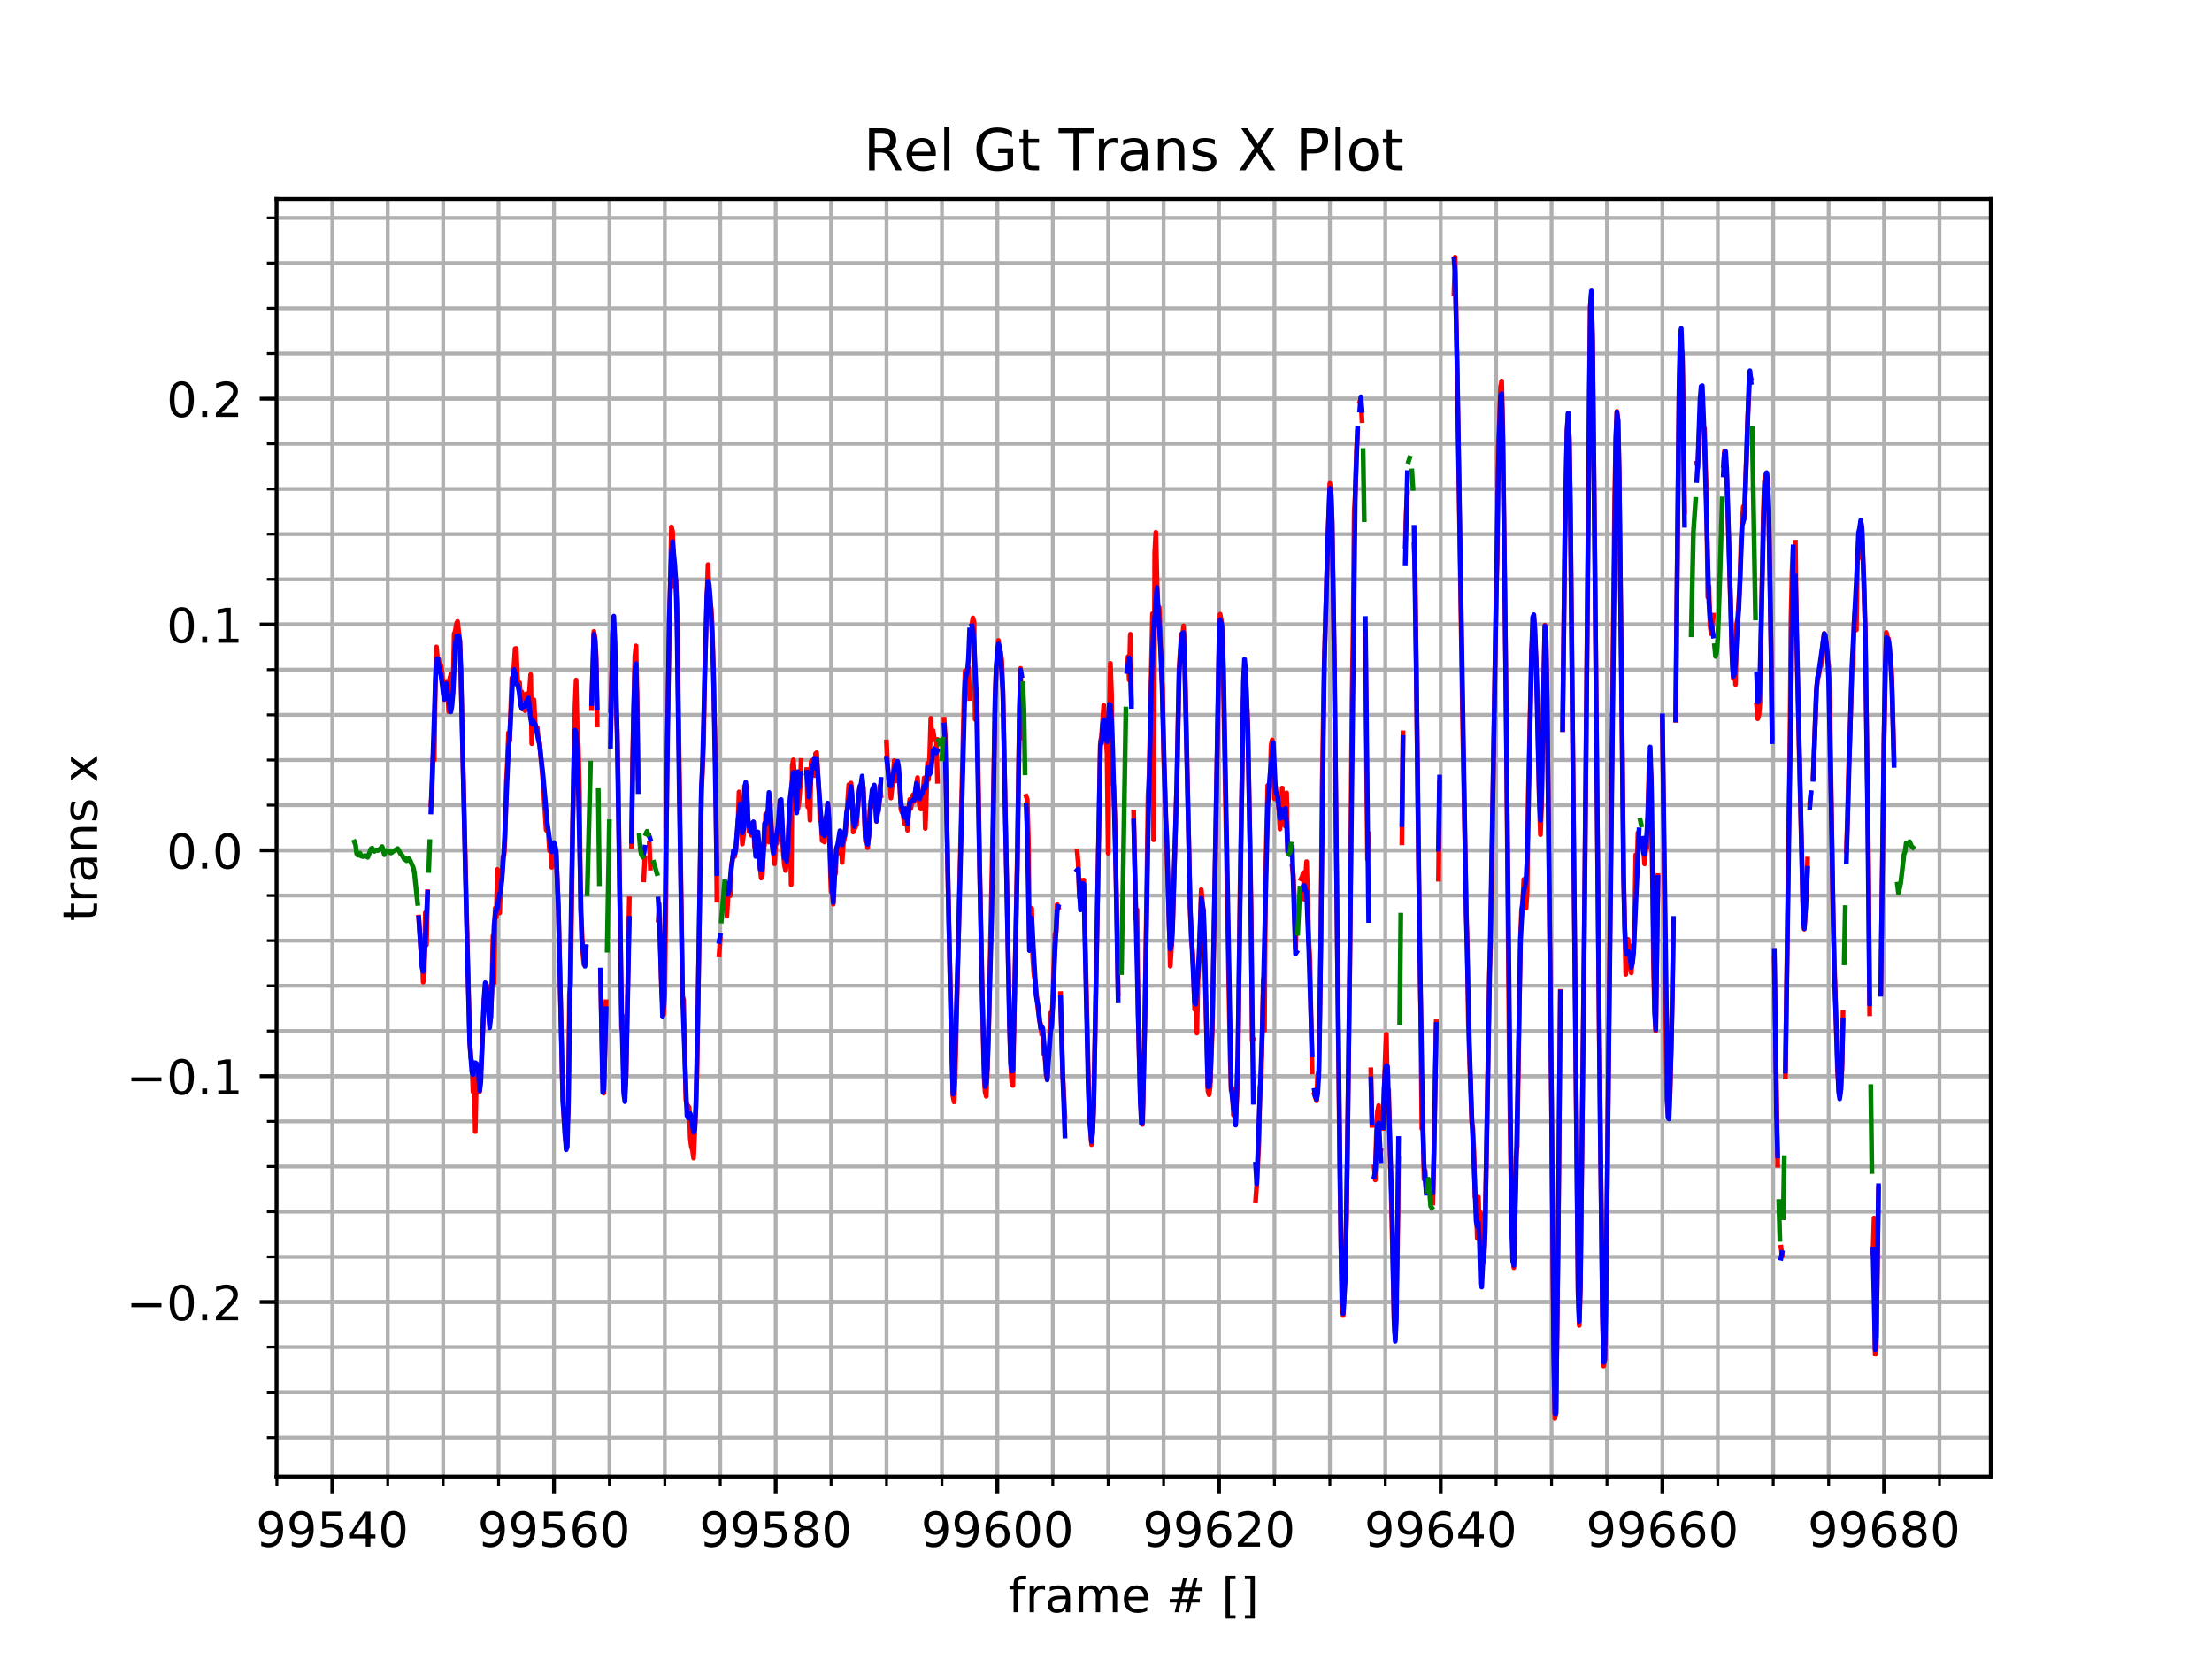 <?xml version="1.0" encoding="utf-8" standalone="no"?>
<!DOCTYPE svg PUBLIC "-//W3C//DTD SVG 1.1//EN"
  "http://www.w3.org/Graphics/SVG/1.1/DTD/svg11.dtd">
<!-- Created with matplotlib (http://matplotlib.org/) -->
<svg height="345.6pt" version="1.1" viewBox="0 0 460.8 345.6" width="460.8pt" xmlns="http://www.w3.org/2000/svg" xmlns:xlink="http://www.w3.org/1999/xlink">
 <defs>
  <style type="text/css">
*{stroke-linecap:butt;stroke-linejoin:round;}
  </style>
 </defs>
 <g id="figure_1">
  <g id="patch_1">
   <path d="M 0 345.6 
L 460.8 345.6 
L 460.8 0 
L 0 0 
z
" style="fill:#ffffff;"/>
  </g>
  <g id="axes_1">
   <g id="patch_2">
    <path d="M 57.6 307.584 
L 414.72 307.584 
L 414.72 41.472 
L 57.6 41.472 
z
" style="fill:#ffffff;"/>
   </g>
   <g id="matplotlib.axis_1">
    <g id="xtick_1">
     <g id="line2d_1">
      <path clip-path="url(#pe9e3846d13)" d="M 69.227 307.584 
L 69.227 41.472 
" style="fill:none;stroke:#b0b0b0;stroke-linecap:square;stroke-width:0.8;"/>
     </g>
     <g id="line2d_2">
      <defs>
       <path d="M 0 0 
L 0 3.5 
" id="m03f5fea06e" style="stroke:#000000;stroke-width:0.8;"/>
      </defs>
      <g>
       <use style="stroke:#000000;stroke-width:0.8;" x="69.227" xlink:href="#m03f5fea06e" y="307.584"/>
      </g>
     </g>
     <g id="text_1">
      <!-- 99540 -->
      <defs>
       <path d="M 10.984 1.516 
L 10.984 10.5 
Q 14.703 8.734 18.5 7.812 
Q 22.312 6.891 25.984 6.891 
Q 35.75 6.891 40.891 13.453 
Q 46.047 20.016 46.781 33.406 
Q 43.953 29.203 39.594 26.953 
Q 35.25 24.703 29.984 24.703 
Q 19.047 24.703 12.672 31.312 
Q 6.297 37.938 6.297 49.422 
Q 6.297 60.641 12.938 67.422 
Q 19.578 74.219 30.609 74.219 
Q 43.266 74.219 49.922 64.516 
Q 56.594 54.828 56.594 36.375 
Q 56.594 19.141 48.406 8.859 
Q 40.234 -1.422 26.422 -1.422 
Q 22.703 -1.422 18.891 -0.688 
Q 15.094 0.047 10.984 1.516 
z
M 30.609 32.422 
Q 37.25 32.422 41.125 36.953 
Q 45.016 41.5 45.016 49.422 
Q 45.016 57.281 41.125 61.844 
Q 37.25 66.406 30.609 66.406 
Q 23.969 66.406 20.094 61.844 
Q 16.219 57.281 16.219 49.422 
Q 16.219 41.5 20.094 36.953 
Q 23.969 32.422 30.609 32.422 
z
" id="DejaVuSans-39"/>
       <path d="M 10.797 72.906 
L 49.516 72.906 
L 49.516 64.594 
L 19.828 64.594 
L 19.828 46.734 
Q 21.969 47.469 24.109 47.828 
Q 26.266 48.188 28.422 48.188 
Q 40.625 48.188 47.75 41.5 
Q 54.891 34.812 54.891 23.391 
Q 54.891 11.625 47.562 5.094 
Q 40.234 -1.422 26.906 -1.422 
Q 22.312 -1.422 17.547 -0.641 
Q 12.797 0.141 7.719 1.703 
L 7.719 11.625 
Q 12.109 9.234 16.797 8.062 
Q 21.484 6.891 26.703 6.891 
Q 35.156 6.891 40.078 11.328 
Q 45.016 15.766 45.016 23.391 
Q 45.016 31 40.078 35.438 
Q 35.156 39.891 26.703 39.891 
Q 22.75 39.891 18.812 39.016 
Q 14.891 38.141 10.797 36.281 
z
" id="DejaVuSans-35"/>
       <path d="M 37.797 64.312 
L 12.891 25.391 
L 37.797 25.391 
z
M 35.203 72.906 
L 47.609 72.906 
L 47.609 25.391 
L 58.016 25.391 
L 58.016 17.188 
L 47.609 17.188 
L 47.609 0 
L 37.797 0 
L 37.797 17.188 
L 4.891 17.188 
L 4.891 26.703 
z
" id="DejaVuSans-34"/>
       <path d="M 31.781 66.406 
Q 24.172 66.406 20.328 58.906 
Q 16.5 51.422 16.5 36.375 
Q 16.5 21.391 20.328 13.891 
Q 24.172 6.391 31.781 6.391 
Q 39.453 6.391 43.281 13.891 
Q 47.125 21.391 47.125 36.375 
Q 47.125 51.422 43.281 58.906 
Q 39.453 66.406 31.781 66.406 
z
M 31.781 74.219 
Q 44.047 74.219 50.516 64.516 
Q 56.984 54.828 56.984 36.375 
Q 56.984 17.969 50.516 8.266 
Q 44.047 -1.422 31.781 -1.422 
Q 19.531 -1.422 13.062 8.266 
Q 6.594 17.969 6.594 36.375 
Q 6.594 54.828 13.062 64.516 
Q 19.531 74.219 31.781 74.219 
z
" id="DejaVuSans-30"/>
      </defs>
      <g transform="translate(53.321 322.182)scale(0.1 -0.1)">
       <use xlink:href="#DejaVuSans-39"/>
       <use x="63.623" xlink:href="#DejaVuSans-39"/>
       <use x="127.246" xlink:href="#DejaVuSans-35"/>
       <use x="190.869" xlink:href="#DejaVuSans-34"/>
       <use x="254.492" xlink:href="#DejaVuSans-30"/>
      </g>
     </g>
    </g>
    <g id="xtick_2">
     <g id="line2d_3">
      <path clip-path="url(#pe9e3846d13)" d="M 115.407 307.584 
L 115.407 41.472 
" style="fill:none;stroke:#b0b0b0;stroke-linecap:square;stroke-width:0.8;"/>
     </g>
     <g id="line2d_4">
      <g>
       <use style="stroke:#000000;stroke-width:0.8;" x="115.407" xlink:href="#m03f5fea06e" y="307.584"/>
      </g>
     </g>
     <g id="text_2">
      <!-- 99560 -->
      <defs>
       <path d="M 33.016 40.375 
Q 26.375 40.375 22.484 35.828 
Q 18.609 31.297 18.609 23.391 
Q 18.609 15.531 22.484 10.953 
Q 26.375 6.391 33.016 6.391 
Q 39.656 6.391 43.531 10.953 
Q 47.406 15.531 47.406 23.391 
Q 47.406 31.297 43.531 35.828 
Q 39.656 40.375 33.016 40.375 
z
M 52.594 71.297 
L 52.594 62.312 
Q 48.875 64.062 45.094 64.984 
Q 41.312 65.922 37.594 65.922 
Q 27.828 65.922 22.672 59.328 
Q 17.531 52.734 16.797 39.406 
Q 19.672 43.656 24.016 45.922 
Q 28.375 48.188 33.594 48.188 
Q 44.578 48.188 50.953 41.516 
Q 57.328 34.859 57.328 23.391 
Q 57.328 12.156 50.688 5.359 
Q 44.047 -1.422 33.016 -1.422 
Q 20.359 -1.422 13.672 8.266 
Q 6.984 17.969 6.984 36.375 
Q 6.984 53.656 15.188 63.938 
Q 23.391 74.219 37.203 74.219 
Q 40.922 74.219 44.703 73.484 
Q 48.484 72.75 52.594 71.297 
z
" id="DejaVuSans-36"/>
      </defs>
      <g transform="translate(99.5 322.182)scale(0.1 -0.1)">
       <use xlink:href="#DejaVuSans-39"/>
       <use x="63.623" xlink:href="#DejaVuSans-39"/>
       <use x="127.246" xlink:href="#DejaVuSans-35"/>
       <use x="190.869" xlink:href="#DejaVuSans-36"/>
       <use x="254.492" xlink:href="#DejaVuSans-30"/>
      </g>
     </g>
    </g>
    <g id="xtick_3">
     <g id="line2d_5">
      <path clip-path="url(#pe9e3846d13)" d="M 161.587 307.584 
L 161.587 41.472 
" style="fill:none;stroke:#b0b0b0;stroke-linecap:square;stroke-width:0.8;"/>
     </g>
     <g id="line2d_6">
      <g>
       <use style="stroke:#000000;stroke-width:0.8;" x="161.587" xlink:href="#m03f5fea06e" y="307.584"/>
      </g>
     </g>
     <g id="text_3">
      <!-- 99580 -->
      <defs>
       <path d="M 31.781 34.625 
Q 24.75 34.625 20.719 30.859 
Q 16.703 27.094 16.703 20.516 
Q 16.703 13.922 20.719 10.156 
Q 24.75 6.391 31.781 6.391 
Q 38.812 6.391 42.859 10.172 
Q 46.922 13.969 46.922 20.516 
Q 46.922 27.094 42.891 30.859 
Q 38.875 34.625 31.781 34.625 
z
M 21.922 38.812 
Q 15.578 40.375 12.031 44.719 
Q 8.5 49.078 8.5 55.328 
Q 8.5 64.062 14.719 69.141 
Q 20.953 74.219 31.781 74.219 
Q 42.672 74.219 48.875 69.141 
Q 55.078 64.062 55.078 55.328 
Q 55.078 49.078 51.531 44.719 
Q 48 40.375 41.703 38.812 
Q 48.828 37.156 52.797 32.312 
Q 56.781 27.484 56.781 20.516 
Q 56.781 9.906 50.312 4.234 
Q 43.844 -1.422 31.781 -1.422 
Q 19.734 -1.422 13.25 4.234 
Q 6.781 9.906 6.781 20.516 
Q 6.781 27.484 10.781 32.312 
Q 14.797 37.156 21.922 38.812 
z
M 18.312 54.391 
Q 18.312 48.734 21.844 45.562 
Q 25.391 42.391 31.781 42.391 
Q 38.141 42.391 41.719 45.562 
Q 45.312 48.734 45.312 54.391 
Q 45.312 60.062 41.719 63.234 
Q 38.141 66.406 31.781 66.406 
Q 25.391 66.406 21.844 63.234 
Q 18.312 60.062 18.312 54.391 
z
" id="DejaVuSans-38"/>
      </defs>
      <g transform="translate(145.68 322.182)scale(0.1 -0.1)">
       <use xlink:href="#DejaVuSans-39"/>
       <use x="63.623" xlink:href="#DejaVuSans-39"/>
       <use x="127.246" xlink:href="#DejaVuSans-35"/>
       <use x="190.869" xlink:href="#DejaVuSans-38"/>
       <use x="254.492" xlink:href="#DejaVuSans-30"/>
      </g>
     </g>
    </g>
    <g id="xtick_4">
     <g id="line2d_7">
      <path clip-path="url(#pe9e3846d13)" d="M 207.766 307.584 
L 207.766 41.472 
" style="fill:none;stroke:#b0b0b0;stroke-linecap:square;stroke-width:0.8;"/>
     </g>
     <g id="line2d_8">
      <g>
       <use style="stroke:#000000;stroke-width:0.8;" x="207.766" xlink:href="#m03f5fea06e" y="307.584"/>
      </g>
     </g>
     <g id="text_4">
      <!-- 99600 -->
      <g transform="translate(191.86 322.182)scale(0.1 -0.1)">
       <use xlink:href="#DejaVuSans-39"/>
       <use x="63.623" xlink:href="#DejaVuSans-39"/>
       <use x="127.246" xlink:href="#DejaVuSans-36"/>
       <use x="190.869" xlink:href="#DejaVuSans-30"/>
       <use x="254.492" xlink:href="#DejaVuSans-30"/>
      </g>
     </g>
    </g>
    <g id="xtick_5">
     <g id="line2d_9">
      <path clip-path="url(#pe9e3846d13)" d="M 253.946 307.584 
L 253.946 41.472 
" style="fill:none;stroke:#b0b0b0;stroke-linecap:square;stroke-width:0.8;"/>
     </g>
     <g id="line2d_10">
      <g>
       <use style="stroke:#000000;stroke-width:0.8;" x="253.946" xlink:href="#m03f5fea06e" y="307.584"/>
      </g>
     </g>
     <g id="text_5">
      <!-- 99620 -->
      <defs>
       <path d="M 19.188 8.297 
L 53.609 8.297 
L 53.609 0 
L 7.328 0 
L 7.328 8.297 
Q 12.938 14.109 22.625 23.891 
Q 32.328 33.688 34.812 36.531 
Q 39.547 41.844 41.422 45.531 
Q 43.312 49.219 43.312 52.781 
Q 43.312 58.594 39.234 62.25 
Q 35.156 65.922 28.609 65.922 
Q 23.969 65.922 18.812 64.312 
Q 13.672 62.703 7.812 59.422 
L 7.812 69.391 
Q 13.766 71.781 18.938 73 
Q 24.125 74.219 28.422 74.219 
Q 39.75 74.219 46.484 68.547 
Q 53.219 62.891 53.219 53.422 
Q 53.219 48.922 51.531 44.891 
Q 49.859 40.875 45.406 35.406 
Q 44.188 33.984 37.641 27.219 
Q 31.109 20.453 19.188 8.297 
z
" id="DejaVuSans-32"/>
      </defs>
      <g transform="translate(238.04 322.182)scale(0.1 -0.1)">
       <use xlink:href="#DejaVuSans-39"/>
       <use x="63.623" xlink:href="#DejaVuSans-39"/>
       <use x="127.246" xlink:href="#DejaVuSans-36"/>
       <use x="190.869" xlink:href="#DejaVuSans-32"/>
       <use x="254.492" xlink:href="#DejaVuSans-30"/>
      </g>
     </g>
    </g>
    <g id="xtick_6">
     <g id="line2d_11">
      <path clip-path="url(#pe9e3846d13)" d="M 300.126 307.584 
L 300.126 41.472 
" style="fill:none;stroke:#b0b0b0;stroke-linecap:square;stroke-width:0.8;"/>
     </g>
     <g id="line2d_12">
      <g>
       <use style="stroke:#000000;stroke-width:0.8;" x="300.126" xlink:href="#m03f5fea06e" y="307.584"/>
      </g>
     </g>
     <g id="text_6">
      <!-- 99640 -->
      <g transform="translate(284.22 322.182)scale(0.1 -0.1)">
       <use xlink:href="#DejaVuSans-39"/>
       <use x="63.623" xlink:href="#DejaVuSans-39"/>
       <use x="127.246" xlink:href="#DejaVuSans-36"/>
       <use x="190.869" xlink:href="#DejaVuSans-34"/>
       <use x="254.492" xlink:href="#DejaVuSans-30"/>
      </g>
     </g>
    </g>
    <g id="xtick_7">
     <g id="line2d_13">
      <path clip-path="url(#pe9e3846d13)" d="M 346.306 307.584 
L 346.306 41.472 
" style="fill:none;stroke:#b0b0b0;stroke-linecap:square;stroke-width:0.8;"/>
     </g>
     <g id="line2d_14">
      <g>
       <use style="stroke:#000000;stroke-width:0.8;" x="346.306" xlink:href="#m03f5fea06e" y="307.584"/>
      </g>
     </g>
     <g id="text_7">
      <!-- 99660 -->
      <g transform="translate(330.4 322.182)scale(0.1 -0.1)">
       <use xlink:href="#DejaVuSans-39"/>
       <use x="63.623" xlink:href="#DejaVuSans-39"/>
       <use x="127.246" xlink:href="#DejaVuSans-36"/>
       <use x="190.869" xlink:href="#DejaVuSans-36"/>
       <use x="254.492" xlink:href="#DejaVuSans-30"/>
      </g>
     </g>
    </g>
    <g id="xtick_8">
     <g id="line2d_15">
      <path clip-path="url(#pe9e3846d13)" d="M 392.486 307.584 
L 392.486 41.472 
" style="fill:none;stroke:#b0b0b0;stroke-linecap:square;stroke-width:0.8;"/>
     </g>
     <g id="line2d_16">
      <g>
       <use style="stroke:#000000;stroke-width:0.8;" x="392.486" xlink:href="#m03f5fea06e" y="307.584"/>
      </g>
     </g>
     <g id="text_8">
      <!-- 99680 -->
      <g transform="translate(376.58 322.182)scale(0.1 -0.1)">
       <use xlink:href="#DejaVuSans-39"/>
       <use x="63.623" xlink:href="#DejaVuSans-39"/>
       <use x="127.246" xlink:href="#DejaVuSans-36"/>
       <use x="190.869" xlink:href="#DejaVuSans-38"/>
       <use x="254.492" xlink:href="#DejaVuSans-30"/>
      </g>
     </g>
    </g>
    <g id="xtick_9">
     <g id="line2d_17">
      <path clip-path="url(#pe9e3846d13)" d="M 57.682 307.584 
L 57.682 41.472 
" style="fill:none;stroke:#b0b0b0;stroke-linecap:square;stroke-width:0.8;"/>
     </g>
     <g id="line2d_18">
      <defs>
       <path d="M 0 0 
L 0 2 
" id="m1e7de0e3f5" style="stroke:#000000;stroke-width:0.6;"/>
      </defs>
      <g>
       <use style="stroke:#000000;stroke-width:0.6;" x="57.682" xlink:href="#m1e7de0e3f5" y="307.584"/>
      </g>
     </g>
    </g>
    <g id="xtick_10">
     <g id="line2d_19">
      <path clip-path="url(#pe9e3846d13)" d="M 80.772 307.584 
L 80.772 41.472 
" style="fill:none;stroke:#b0b0b0;stroke-linecap:square;stroke-width:0.8;"/>
     </g>
     <g id="line2d_20">
      <g>
       <use style="stroke:#000000;stroke-width:0.6;" x="80.772" xlink:href="#m1e7de0e3f5" y="307.584"/>
      </g>
     </g>
    </g>
    <g id="xtick_11">
     <g id="line2d_21">
      <path clip-path="url(#pe9e3846d13)" d="M 92.317 307.584 
L 92.317 41.472 
" style="fill:none;stroke:#b0b0b0;stroke-linecap:square;stroke-width:0.8;"/>
     </g>
     <g id="line2d_22">
      <g>
       <use style="stroke:#000000;stroke-width:0.6;" x="92.317" xlink:href="#m1e7de0e3f5" y="307.584"/>
      </g>
     </g>
    </g>
    <g id="xtick_12">
     <g id="line2d_23">
      <path clip-path="url(#pe9e3846d13)" d="M 103.862 307.584 
L 103.862 41.472 
" style="fill:none;stroke:#b0b0b0;stroke-linecap:square;stroke-width:0.8;"/>
     </g>
     <g id="line2d_24">
      <g>
       <use style="stroke:#000000;stroke-width:0.6;" x="103.862" xlink:href="#m1e7de0e3f5" y="307.584"/>
      </g>
     </g>
    </g>
    <g id="xtick_13">
     <g id="line2d_25">
      <path clip-path="url(#pe9e3846d13)" d="M 126.952 307.584 
L 126.952 41.472 
" style="fill:none;stroke:#b0b0b0;stroke-linecap:square;stroke-width:0.8;"/>
     </g>
     <g id="line2d_26">
      <g>
       <use style="stroke:#000000;stroke-width:0.6;" x="126.952" xlink:href="#m1e7de0e3f5" y="307.584"/>
      </g>
     </g>
    </g>
    <g id="xtick_14">
     <g id="line2d_27">
      <path clip-path="url(#pe9e3846d13)" d="M 138.497 307.584 
L 138.497 41.472 
" style="fill:none;stroke:#b0b0b0;stroke-linecap:square;stroke-width:0.8;"/>
     </g>
     <g id="line2d_28">
      <g>
       <use style="stroke:#000000;stroke-width:0.6;" x="138.497" xlink:href="#m1e7de0e3f5" y="307.584"/>
      </g>
     </g>
    </g>
    <g id="xtick_15">
     <g id="line2d_29">
      <path clip-path="url(#pe9e3846d13)" d="M 150.042 307.584 
L 150.042 41.472 
" style="fill:none;stroke:#b0b0b0;stroke-linecap:square;stroke-width:0.8;"/>
     </g>
     <g id="line2d_30">
      <g>
       <use style="stroke:#000000;stroke-width:0.6;" x="150.042" xlink:href="#m1e7de0e3f5" y="307.584"/>
      </g>
     </g>
    </g>
    <g id="xtick_16">
     <g id="line2d_31">
      <path clip-path="url(#pe9e3846d13)" d="M 173.132 307.584 
L 173.132 41.472 
" style="fill:none;stroke:#b0b0b0;stroke-linecap:square;stroke-width:0.8;"/>
     </g>
     <g id="line2d_32">
      <g>
       <use style="stroke:#000000;stroke-width:0.6;" x="173.132" xlink:href="#m1e7de0e3f5" y="307.584"/>
      </g>
     </g>
    </g>
    <g id="xtick_17">
     <g id="line2d_33">
      <path clip-path="url(#pe9e3846d13)" d="M 184.676 307.584 
L 184.676 41.472 
" style="fill:none;stroke:#b0b0b0;stroke-linecap:square;stroke-width:0.8;"/>
     </g>
     <g id="line2d_34">
      <g>
       <use style="stroke:#000000;stroke-width:0.6;" x="184.676" xlink:href="#m1e7de0e3f5" y="307.584"/>
      </g>
     </g>
    </g>
    <g id="xtick_18">
     <g id="line2d_35">
      <path clip-path="url(#pe9e3846d13)" d="M 196.221 307.584 
L 196.221 41.472 
" style="fill:none;stroke:#b0b0b0;stroke-linecap:square;stroke-width:0.8;"/>
     </g>
     <g id="line2d_36">
      <g>
       <use style="stroke:#000000;stroke-width:0.6;" x="196.221" xlink:href="#m1e7de0e3f5" y="307.584"/>
      </g>
     </g>
    </g>
    <g id="xtick_19">
     <g id="line2d_37">
      <path clip-path="url(#pe9e3846d13)" d="M 219.311 307.584 
L 219.311 41.472 
" style="fill:none;stroke:#b0b0b0;stroke-linecap:square;stroke-width:0.8;"/>
     </g>
     <g id="line2d_38">
      <g>
       <use style="stroke:#000000;stroke-width:0.6;" x="219.311" xlink:href="#m1e7de0e3f5" y="307.584"/>
      </g>
     </g>
    </g>
    <g id="xtick_20">
     <g id="line2d_39">
      <path clip-path="url(#pe9e3846d13)" d="M 230.856 307.584 
L 230.856 41.472 
" style="fill:none;stroke:#b0b0b0;stroke-linecap:square;stroke-width:0.8;"/>
     </g>
     <g id="line2d_40">
      <g>
       <use style="stroke:#000000;stroke-width:0.6;" x="230.856" xlink:href="#m1e7de0e3f5" y="307.584"/>
      </g>
     </g>
    </g>
    <g id="xtick_21">
     <g id="line2d_41">
      <path clip-path="url(#pe9e3846d13)" d="M 242.401 307.584 
L 242.401 41.472 
" style="fill:none;stroke:#b0b0b0;stroke-linecap:square;stroke-width:0.8;"/>
     </g>
     <g id="line2d_42">
      <g>
       <use style="stroke:#000000;stroke-width:0.6;" x="242.401" xlink:href="#m1e7de0e3f5" y="307.584"/>
      </g>
     </g>
    </g>
    <g id="xtick_22">
     <g id="line2d_43">
      <path clip-path="url(#pe9e3846d13)" d="M 265.491 307.584 
L 265.491 41.472 
" style="fill:none;stroke:#b0b0b0;stroke-linecap:square;stroke-width:0.8;"/>
     </g>
     <g id="line2d_44">
      <g>
       <use style="stroke:#000000;stroke-width:0.6;" x="265.491" xlink:href="#m1e7de0e3f5" y="307.584"/>
      </g>
     </g>
    </g>
    <g id="xtick_23">
     <g id="line2d_45">
      <path clip-path="url(#pe9e3846d13)" d="M 277.036 307.584 
L 277.036 41.472 
" style="fill:none;stroke:#b0b0b0;stroke-linecap:square;stroke-width:0.8;"/>
     </g>
     <g id="line2d_46">
      <g>
       <use style="stroke:#000000;stroke-width:0.6;" x="277.036" xlink:href="#m1e7de0e3f5" y="307.584"/>
      </g>
     </g>
    </g>
    <g id="xtick_24">
     <g id="line2d_47">
      <path clip-path="url(#pe9e3846d13)" d="M 288.581 307.584 
L 288.581 41.472 
" style="fill:none;stroke:#b0b0b0;stroke-linecap:square;stroke-width:0.8;"/>
     </g>
     <g id="line2d_48">
      <g>
       <use style="stroke:#000000;stroke-width:0.6;" x="288.581" xlink:href="#m1e7de0e3f5" y="307.584"/>
      </g>
     </g>
    </g>
    <g id="xtick_25">
     <g id="line2d_49">
      <path clip-path="url(#pe9e3846d13)" d="M 311.671 307.584 
L 311.671 41.472 
" style="fill:none;stroke:#b0b0b0;stroke-linecap:square;stroke-width:0.8;"/>
     </g>
     <g id="line2d_50">
      <g>
       <use style="stroke:#000000;stroke-width:0.6;" x="311.671" xlink:href="#m1e7de0e3f5" y="307.584"/>
      </g>
     </g>
    </g>
    <g id="xtick_26">
     <g id="line2d_51">
      <path clip-path="url(#pe9e3846d13)" d="M 323.216 307.584 
L 323.216 41.472 
" style="fill:none;stroke:#b0b0b0;stroke-linecap:square;stroke-width:0.8;"/>
     </g>
     <g id="line2d_52">
      <g>
       <use style="stroke:#000000;stroke-width:0.6;" x="323.216" xlink:href="#m1e7de0e3f5" y="307.584"/>
      </g>
     </g>
    </g>
    <g id="xtick_27">
     <g id="line2d_53">
      <path clip-path="url(#pe9e3846d13)" d="M 334.761 307.584 
L 334.761 41.472 
" style="fill:none;stroke:#b0b0b0;stroke-linecap:square;stroke-width:0.8;"/>
     </g>
     <g id="line2d_54">
      <g>
       <use style="stroke:#000000;stroke-width:0.6;" x="334.761" xlink:href="#m1e7de0e3f5" y="307.584"/>
      </g>
     </g>
    </g>
    <g id="xtick_28">
     <g id="line2d_55">
      <path clip-path="url(#pe9e3846d13)" d="M 357.851 307.584 
L 357.851 41.472 
" style="fill:none;stroke:#b0b0b0;stroke-linecap:square;stroke-width:0.8;"/>
     </g>
     <g id="line2d_56">
      <g>
       <use style="stroke:#000000;stroke-width:0.6;" x="357.851" xlink:href="#m1e7de0e3f5" y="307.584"/>
      </g>
     </g>
    </g>
    <g id="xtick_29">
     <g id="line2d_57">
      <path clip-path="url(#pe9e3846d13)" d="M 369.396 307.584 
L 369.396 41.472 
" style="fill:none;stroke:#b0b0b0;stroke-linecap:square;stroke-width:0.8;"/>
     </g>
     <g id="line2d_58">
      <g>
       <use style="stroke:#000000;stroke-width:0.6;" x="369.396" xlink:href="#m1e7de0e3f5" y="307.584"/>
      </g>
     </g>
    </g>
    <g id="xtick_30">
     <g id="line2d_59">
      <path clip-path="url(#pe9e3846d13)" d="M 380.941 307.584 
L 380.941 41.472 
" style="fill:none;stroke:#b0b0b0;stroke-linecap:square;stroke-width:0.8;"/>
     </g>
     <g id="line2d_60">
      <g>
       <use style="stroke:#000000;stroke-width:0.6;" x="380.941" xlink:href="#m1e7de0e3f5" y="307.584"/>
      </g>
     </g>
    </g>
    <g id="xtick_31">
     <g id="line2d_61">
      <path clip-path="url(#pe9e3846d13)" d="M 404.031 307.584 
L 404.031 41.472 
" style="fill:none;stroke:#b0b0b0;stroke-linecap:square;stroke-width:0.8;"/>
     </g>
     <g id="line2d_62">
      <g>
       <use style="stroke:#000000;stroke-width:0.6;" x="404.031" xlink:href="#m1e7de0e3f5" y="307.584"/>
      </g>
     </g>
    </g>
    <g id="text_9">
     <!-- frame # [] -->
     <defs>
      <path d="M 37.109 75.984 
L 37.109 68.5 
L 28.516 68.5 
Q 23.688 68.5 21.797 66.547 
Q 19.922 64.594 19.922 59.516 
L 19.922 54.688 
L 34.719 54.688 
L 34.719 47.703 
L 19.922 47.703 
L 19.922 0 
L 10.891 0 
L 10.891 47.703 
L 2.297 47.703 
L 2.297 54.688 
L 10.891 54.688 
L 10.891 58.5 
Q 10.891 67.625 15.141 71.797 
Q 19.391 75.984 28.609 75.984 
z
" id="DejaVuSans-66"/>
      <path d="M 41.109 46.297 
Q 39.594 47.172 37.812 47.578 
Q 36.031 48 33.891 48 
Q 26.266 48 22.188 43.047 
Q 18.109 38.094 18.109 28.812 
L 18.109 0 
L 9.078 0 
L 9.078 54.688 
L 18.109 54.688 
L 18.109 46.188 
Q 20.953 51.172 25.484 53.578 
Q 30.031 56 36.531 56 
Q 37.453 56 38.578 55.875 
Q 39.703 55.766 41.062 55.516 
z
" id="DejaVuSans-72"/>
      <path d="M 34.281 27.484 
Q 23.391 27.484 19.188 25 
Q 14.984 22.516 14.984 16.5 
Q 14.984 11.719 18.141 8.906 
Q 21.297 6.109 26.703 6.109 
Q 34.188 6.109 38.703 11.406 
Q 43.219 16.703 43.219 25.484 
L 43.219 27.484 
z
M 52.203 31.203 
L 52.203 0 
L 43.219 0 
L 43.219 8.297 
Q 40.141 3.328 35.547 0.953 
Q 30.953 -1.422 24.312 -1.422 
Q 15.922 -1.422 10.953 3.297 
Q 6 8.016 6 15.922 
Q 6 25.141 12.172 29.828 
Q 18.359 34.516 30.609 34.516 
L 43.219 34.516 
L 43.219 35.406 
Q 43.219 41.609 39.141 45 
Q 35.062 48.391 27.688 48.391 
Q 23 48.391 18.547 47.266 
Q 14.109 46.141 10.016 43.891 
L 10.016 52.203 
Q 14.938 54.109 19.578 55.047 
Q 24.219 56 28.609 56 
Q 40.484 56 46.344 49.844 
Q 52.203 43.703 52.203 31.203 
z
" id="DejaVuSans-61"/>
      <path d="M 52 44.188 
Q 55.375 50.25 60.062 53.125 
Q 64.75 56 71.094 56 
Q 79.641 56 84.281 50.016 
Q 88.922 44.047 88.922 33.016 
L 88.922 0 
L 79.891 0 
L 79.891 32.719 
Q 79.891 40.578 77.094 44.375 
Q 74.312 48.188 68.609 48.188 
Q 61.625 48.188 57.562 43.547 
Q 53.516 38.922 53.516 30.906 
L 53.516 0 
L 44.484 0 
L 44.484 32.719 
Q 44.484 40.625 41.703 44.406 
Q 38.922 48.188 33.109 48.188 
Q 26.219 48.188 22.156 43.531 
Q 18.109 38.875 18.109 30.906 
L 18.109 0 
L 9.078 0 
L 9.078 54.688 
L 18.109 54.688 
L 18.109 46.188 
Q 21.188 51.219 25.484 53.609 
Q 29.781 56 35.688 56 
Q 41.656 56 45.828 52.969 
Q 50 49.953 52 44.188 
z
" id="DejaVuSans-6d"/>
      <path d="M 56.203 29.594 
L 56.203 25.203 
L 14.891 25.203 
Q 15.484 15.922 20.484 11.062 
Q 25.484 6.203 34.422 6.203 
Q 39.594 6.203 44.453 7.469 
Q 49.312 8.734 54.109 11.281 
L 54.109 2.781 
Q 49.266 0.734 44.188 -0.344 
Q 39.109 -1.422 33.891 -1.422 
Q 20.797 -1.422 13.156 6.188 
Q 5.516 13.812 5.516 26.812 
Q 5.516 40.234 12.766 48.109 
Q 20.016 56 32.328 56 
Q 43.359 56 49.781 48.891 
Q 56.203 41.797 56.203 29.594 
z
M 47.219 32.234 
Q 47.125 39.594 43.094 43.984 
Q 39.062 48.391 32.422 48.391 
Q 24.906 48.391 20.391 44.141 
Q 15.875 39.891 15.188 32.172 
z
" id="DejaVuSans-65"/>
      <path id="DejaVuSans-20"/>
      <path d="M 51.125 44 
L 36.922 44 
L 32.812 27.688 
L 47.125 27.688 
z
M 43.797 71.781 
L 38.719 51.516 
L 52.984 51.516 
L 58.109 71.781 
L 65.922 71.781 
L 60.891 51.516 
L 76.125 51.516 
L 76.125 44 
L 58.984 44 
L 54.984 27.688 
L 70.516 27.688 
L 70.516 20.219 
L 53.078 20.219 
L 48 0 
L 40.188 0 
L 45.219 20.219 
L 30.906 20.219 
L 25.875 0 
L 18.016 0 
L 23.094 20.219 
L 7.719 20.219 
L 7.719 27.688 
L 24.906 27.688 
L 29 44 
L 13.281 44 
L 13.281 51.516 
L 30.906 51.516 
L 35.891 71.781 
z
" id="DejaVuSans-23"/>
      <path d="M 8.594 75.984 
L 29.297 75.984 
L 29.297 69 
L 17.578 69 
L 17.578 -6.203 
L 29.297 -6.203 
L 29.297 -13.188 
L 8.594 -13.188 
z
" id="DejaVuSans-5b"/>
      <path d="M 30.422 75.984 
L 30.422 -13.188 
L 9.719 -13.188 
L 9.719 -6.203 
L 21.391 -6.203 
L 21.391 69 
L 9.719 69 
L 9.719 75.984 
z
" id="DejaVuSans-5d"/>
     </defs>
     <g transform="translate(210.064 335.861)scale(0.1 -0.1)">
      <use xlink:href="#DejaVuSans-66"/>
      <use x="35.205" xlink:href="#DejaVuSans-72"/>
      <use x="76.318" xlink:href="#DejaVuSans-61"/>
      <use x="137.598" xlink:href="#DejaVuSans-6d"/>
      <use x="235.01" xlink:href="#DejaVuSans-65"/>
      <use x="296.533" xlink:href="#DejaVuSans-20"/>
      <use x="328.32" xlink:href="#DejaVuSans-23"/>
      <use x="412.109" xlink:href="#DejaVuSans-20"/>
      <use x="443.896" xlink:href="#DejaVuSans-5b"/>
      <use x="482.91" xlink:href="#DejaVuSans-5d"/>
     </g>
    </g>
   </g>
   <g id="matplotlib.axis_2">
    <g id="ytick_1">
     <g id="line2d_63">
      <path clip-path="url(#pe9e3846d13)" d="M 57.6 271.233 
L 414.72 271.233 
" style="fill:none;stroke:#b0b0b0;stroke-linecap:square;stroke-width:0.8;"/>
     </g>
     <g id="line2d_64">
      <defs>
       <path d="M 0 0 
L -3.5 0 
" id="m575bde8ffc" style="stroke:#000000;stroke-width:0.8;"/>
      </defs>
      <g>
       <use style="stroke:#000000;stroke-width:0.8;" x="57.6" xlink:href="#m575bde8ffc" y="271.233"/>
      </g>
     </g>
     <g id="text_10">
      <!-- −0.2 -->
      <defs>
       <path d="M 10.594 35.5 
L 73.188 35.5 
L 73.188 27.203 
L 10.594 27.203 
z
" id="DejaVuSans-2212"/>
       <path d="M 10.688 12.406 
L 21 12.406 
L 21 0 
L 10.688 0 
z
" id="DejaVuSans-2e"/>
      </defs>
      <g transform="translate(26.317 275.032)scale(0.1 -0.1)">
       <use xlink:href="#DejaVuSans-2212"/>
       <use x="83.789" xlink:href="#DejaVuSans-30"/>
       <use x="147.412" xlink:href="#DejaVuSans-2e"/>
       <use x="179.199" xlink:href="#DejaVuSans-32"/>
      </g>
     </g>
    </g>
    <g id="ytick_2">
     <g id="line2d_65">
      <path clip-path="url(#pe9e3846d13)" d="M 57.6 224.186 
L 414.72 224.186 
" style="fill:none;stroke:#b0b0b0;stroke-linecap:square;stroke-width:0.8;"/>
     </g>
     <g id="line2d_66">
      <g>
       <use style="stroke:#000000;stroke-width:0.8;" x="57.6" xlink:href="#m575bde8ffc" y="224.186"/>
      </g>
     </g>
     <g id="text_11">
      <!-- −0.1 -->
      <defs>
       <path d="M 12.406 8.297 
L 28.516 8.297 
L 28.516 63.922 
L 10.984 60.406 
L 10.984 69.391 
L 28.422 72.906 
L 38.281 72.906 
L 38.281 8.297 
L 54.391 8.297 
L 54.391 0 
L 12.406 0 
z
" id="DejaVuSans-31"/>
      </defs>
      <g transform="translate(26.317 227.985)scale(0.1 -0.1)">
       <use xlink:href="#DejaVuSans-2212"/>
       <use x="83.789" xlink:href="#DejaVuSans-30"/>
       <use x="147.412" xlink:href="#DejaVuSans-2e"/>
       <use x="179.199" xlink:href="#DejaVuSans-31"/>
      </g>
     </g>
    </g>
    <g id="ytick_3">
     <g id="line2d_67">
      <path clip-path="url(#pe9e3846d13)" d="M 57.6 177.139 
L 414.72 177.139 
" style="fill:none;stroke:#b0b0b0;stroke-linecap:square;stroke-width:0.8;"/>
     </g>
     <g id="line2d_68">
      <g>
       <use style="stroke:#000000;stroke-width:0.8;" x="57.6" xlink:href="#m575bde8ffc" y="177.139"/>
      </g>
     </g>
     <g id="text_12">
      <!-- 0.0 -->
      <g transform="translate(34.697 180.938)scale(0.1 -0.1)">
       <use xlink:href="#DejaVuSans-30"/>
       <use x="63.623" xlink:href="#DejaVuSans-2e"/>
       <use x="95.41" xlink:href="#DejaVuSans-30"/>
      </g>
     </g>
    </g>
    <g id="ytick_4">
     <g id="line2d_69">
      <path clip-path="url(#pe9e3846d13)" d="M 57.6 130.091 
L 414.72 130.091 
" style="fill:none;stroke:#b0b0b0;stroke-linecap:square;stroke-width:0.8;"/>
     </g>
     <g id="line2d_70">
      <g>
       <use style="stroke:#000000;stroke-width:0.8;" x="57.6" xlink:href="#m575bde8ffc" y="130.091"/>
      </g>
     </g>
     <g id="text_13">
      <!-- 0.1 -->
      <g transform="translate(34.697 133.89)scale(0.1 -0.1)">
       <use xlink:href="#DejaVuSans-30"/>
       <use x="63.623" xlink:href="#DejaVuSans-2e"/>
       <use x="95.41" xlink:href="#DejaVuSans-31"/>
      </g>
     </g>
    </g>
    <g id="ytick_5">
     <g id="line2d_71">
      <path clip-path="url(#pe9e3846d13)" d="M 57.6 83.044 
L 414.72 83.044 
" style="fill:none;stroke:#b0b0b0;stroke-linecap:square;stroke-width:0.8;"/>
     </g>
     <g id="line2d_72">
      <g>
       <use style="stroke:#000000;stroke-width:0.8;" x="57.6" xlink:href="#m575bde8ffc" y="83.044"/>
      </g>
     </g>
     <g id="text_14">
      <!-- 0.2 -->
      <g transform="translate(34.697 86.843)scale(0.1 -0.1)">
       <use xlink:href="#DejaVuSans-30"/>
       <use x="63.623" xlink:href="#DejaVuSans-2e"/>
       <use x="95.41" xlink:href="#DejaVuSans-32"/>
      </g>
     </g>
    </g>
    <g id="ytick_6">
     <g id="line2d_73">
      <path clip-path="url(#pe9e3846d13)" d="M 57.6 299.461 
L 414.72 299.461 
" style="fill:none;stroke:#b0b0b0;stroke-linecap:square;stroke-width:0.8;"/>
     </g>
     <g id="line2d_74">
      <defs>
       <path d="M 0 0 
L -2 0 
" id="mc219cd376a" style="stroke:#000000;stroke-width:0.6;"/>
      </defs>
      <g>
       <use style="stroke:#000000;stroke-width:0.6;" x="57.6" xlink:href="#mc219cd376a" y="299.461"/>
      </g>
     </g>
    </g>
    <g id="ytick_7">
     <g id="line2d_75">
      <path clip-path="url(#pe9e3846d13)" d="M 57.6 290.052 
L 414.72 290.052 
" style="fill:none;stroke:#b0b0b0;stroke-linecap:square;stroke-width:0.8;"/>
     </g>
     <g id="line2d_76">
      <g>
       <use style="stroke:#000000;stroke-width:0.6;" x="57.6" xlink:href="#mc219cd376a" y="290.052"/>
      </g>
     </g>
    </g>
    <g id="ytick_8">
     <g id="line2d_77">
      <path clip-path="url(#pe9e3846d13)" d="M 57.6 280.642 
L 414.72 280.642 
" style="fill:none;stroke:#b0b0b0;stroke-linecap:square;stroke-width:0.8;"/>
     </g>
     <g id="line2d_78">
      <g>
       <use style="stroke:#000000;stroke-width:0.6;" x="57.6" xlink:href="#mc219cd376a" y="280.642"/>
      </g>
     </g>
    </g>
    <g id="ytick_9">
     <g id="line2d_79">
      <path clip-path="url(#pe9e3846d13)" d="M 57.6 271.233 
L 414.72 271.233 
" style="fill:none;stroke:#b0b0b0;stroke-linecap:square;stroke-width:0.8;"/>
     </g>
     <g id="line2d_80">
      <g>
       <use style="stroke:#000000;stroke-width:0.6;" x="57.6" xlink:href="#mc219cd376a" y="271.233"/>
      </g>
     </g>
    </g>
    <g id="ytick_10">
     <g id="line2d_81">
      <path clip-path="url(#pe9e3846d13)" d="M 57.6 261.824 
L 414.72 261.824 
" style="fill:none;stroke:#b0b0b0;stroke-linecap:square;stroke-width:0.8;"/>
     </g>
     <g id="line2d_82">
      <g>
       <use style="stroke:#000000;stroke-width:0.6;" x="57.6" xlink:href="#mc219cd376a" y="261.824"/>
      </g>
     </g>
    </g>
    <g id="ytick_11">
     <g id="line2d_83">
      <path clip-path="url(#pe9e3846d13)" d="M 57.6 252.414 
L 414.72 252.414 
" style="fill:none;stroke:#b0b0b0;stroke-linecap:square;stroke-width:0.8;"/>
     </g>
     <g id="line2d_84">
      <g>
       <use style="stroke:#000000;stroke-width:0.6;" x="57.6" xlink:href="#mc219cd376a" y="252.414"/>
      </g>
     </g>
    </g>
    <g id="ytick_12">
     <g id="line2d_85">
      <path clip-path="url(#pe9e3846d13)" d="M 57.6 243.005 
L 414.72 243.005 
" style="fill:none;stroke:#b0b0b0;stroke-linecap:square;stroke-width:0.8;"/>
     </g>
     <g id="line2d_86">
      <g>
       <use style="stroke:#000000;stroke-width:0.6;" x="57.6" xlink:href="#mc219cd376a" y="243.005"/>
      </g>
     </g>
    </g>
    <g id="ytick_13">
     <g id="line2d_87">
      <path clip-path="url(#pe9e3846d13)" d="M 57.6 233.595 
L 414.72 233.595 
" style="fill:none;stroke:#b0b0b0;stroke-linecap:square;stroke-width:0.8;"/>
     </g>
     <g id="line2d_88">
      <g>
       <use style="stroke:#000000;stroke-width:0.6;" x="57.6" xlink:href="#mc219cd376a" y="233.595"/>
      </g>
     </g>
    </g>
    <g id="ytick_14">
     <g id="line2d_89">
      <path clip-path="url(#pe9e3846d13)" d="M 57.6 224.186 
L 414.72 224.186 
" style="fill:none;stroke:#b0b0b0;stroke-linecap:square;stroke-width:0.8;"/>
     </g>
     <g id="line2d_90">
      <g>
       <use style="stroke:#000000;stroke-width:0.6;" x="57.6" xlink:href="#mc219cd376a" y="224.186"/>
      </g>
     </g>
    </g>
    <g id="ytick_15">
     <g id="line2d_91">
      <path clip-path="url(#pe9e3846d13)" d="M 57.6 214.776 
L 414.72 214.776 
" style="fill:none;stroke:#b0b0b0;stroke-linecap:square;stroke-width:0.8;"/>
     </g>
     <g id="line2d_92">
      <g>
       <use style="stroke:#000000;stroke-width:0.6;" x="57.6" xlink:href="#mc219cd376a" y="214.776"/>
      </g>
     </g>
    </g>
    <g id="ytick_16">
     <g id="line2d_93">
      <path clip-path="url(#pe9e3846d13)" d="M 57.6 205.367 
L 414.72 205.367 
" style="fill:none;stroke:#b0b0b0;stroke-linecap:square;stroke-width:0.8;"/>
     </g>
     <g id="line2d_94">
      <g>
       <use style="stroke:#000000;stroke-width:0.6;" x="57.6" xlink:href="#mc219cd376a" y="205.367"/>
      </g>
     </g>
    </g>
    <g id="ytick_17">
     <g id="line2d_95">
      <path clip-path="url(#pe9e3846d13)" d="M 57.6 195.957 
L 414.72 195.957 
" style="fill:none;stroke:#b0b0b0;stroke-linecap:square;stroke-width:0.8;"/>
     </g>
     <g id="line2d_96">
      <g>
       <use style="stroke:#000000;stroke-width:0.6;" x="57.6" xlink:href="#mc219cd376a" y="195.957"/>
      </g>
     </g>
    </g>
    <g id="ytick_18">
     <g id="line2d_97">
      <path clip-path="url(#pe9e3846d13)" d="M 57.6 186.548 
L 414.72 186.548 
" style="fill:none;stroke:#b0b0b0;stroke-linecap:square;stroke-width:0.8;"/>
     </g>
     <g id="line2d_98">
      <g>
       <use style="stroke:#000000;stroke-width:0.6;" x="57.6" xlink:href="#mc219cd376a" y="186.548"/>
      </g>
     </g>
    </g>
    <g id="ytick_19">
     <g id="line2d_99">
      <path clip-path="url(#pe9e3846d13)" d="M 57.6 177.139 
L 414.72 177.139 
" style="fill:none;stroke:#b0b0b0;stroke-linecap:square;stroke-width:0.8;"/>
     </g>
     <g id="line2d_100">
      <g>
       <use style="stroke:#000000;stroke-width:0.6;" x="57.6" xlink:href="#mc219cd376a" y="177.139"/>
      </g>
     </g>
    </g>
    <g id="ytick_20">
     <g id="line2d_101">
      <path clip-path="url(#pe9e3846d13)" d="M 57.6 167.729 
L 414.72 167.729 
" style="fill:none;stroke:#b0b0b0;stroke-linecap:square;stroke-width:0.8;"/>
     </g>
     <g id="line2d_102">
      <g>
       <use style="stroke:#000000;stroke-width:0.6;" x="57.6" xlink:href="#mc219cd376a" y="167.729"/>
      </g>
     </g>
    </g>
    <g id="ytick_21">
     <g id="line2d_103">
      <path clip-path="url(#pe9e3846d13)" d="M 57.6 158.32 
L 414.72 158.32 
" style="fill:none;stroke:#b0b0b0;stroke-linecap:square;stroke-width:0.8;"/>
     </g>
     <g id="line2d_104">
      <g>
       <use style="stroke:#000000;stroke-width:0.6;" x="57.6" xlink:href="#mc219cd376a" y="158.32"/>
      </g>
     </g>
    </g>
    <g id="ytick_22">
     <g id="line2d_105">
      <path clip-path="url(#pe9e3846d13)" d="M 57.6 148.91 
L 414.72 148.91 
" style="fill:none;stroke:#b0b0b0;stroke-linecap:square;stroke-width:0.8;"/>
     </g>
     <g id="line2d_106">
      <g>
       <use style="stroke:#000000;stroke-width:0.6;" x="57.6" xlink:href="#mc219cd376a" y="148.91"/>
      </g>
     </g>
    </g>
    <g id="ytick_23">
     <g id="line2d_107">
      <path clip-path="url(#pe9e3846d13)" d="M 57.6 139.501 
L 414.72 139.501 
" style="fill:none;stroke:#b0b0b0;stroke-linecap:square;stroke-width:0.8;"/>
     </g>
     <g id="line2d_108">
      <g>
       <use style="stroke:#000000;stroke-width:0.6;" x="57.6" xlink:href="#mc219cd376a" y="139.501"/>
      </g>
     </g>
    </g>
    <g id="ytick_24">
     <g id="line2d_109">
      <path clip-path="url(#pe9e3846d13)" d="M 57.6 130.091 
L 414.72 130.091 
" style="fill:none;stroke:#b0b0b0;stroke-linecap:square;stroke-width:0.8;"/>
     </g>
     <g id="line2d_110">
      <g>
       <use style="stroke:#000000;stroke-width:0.6;" x="57.6" xlink:href="#mc219cd376a" y="130.091"/>
      </g>
     </g>
    </g>
    <g id="ytick_25">
     <g id="line2d_111">
      <path clip-path="url(#pe9e3846d13)" d="M 57.6 120.682 
L 414.72 120.682 
" style="fill:none;stroke:#b0b0b0;stroke-linecap:square;stroke-width:0.8;"/>
     </g>
     <g id="line2d_112">
      <g>
       <use style="stroke:#000000;stroke-width:0.6;" x="57.6" xlink:href="#mc219cd376a" y="120.682"/>
      </g>
     </g>
    </g>
    <g id="ytick_26">
     <g id="line2d_113">
      <path clip-path="url(#pe9e3846d13)" d="M 57.6 111.272 
L 414.72 111.272 
" style="fill:none;stroke:#b0b0b0;stroke-linecap:square;stroke-width:0.8;"/>
     </g>
     <g id="line2d_114">
      <g>
       <use style="stroke:#000000;stroke-width:0.6;" x="57.6" xlink:href="#mc219cd376a" y="111.272"/>
      </g>
     </g>
    </g>
    <g id="ytick_27">
     <g id="line2d_115">
      <path clip-path="url(#pe9e3846d13)" d="M 57.6 101.863 
L 414.72 101.863 
" style="fill:none;stroke:#b0b0b0;stroke-linecap:square;stroke-width:0.8;"/>
     </g>
     <g id="line2d_116">
      <g>
       <use style="stroke:#000000;stroke-width:0.6;" x="57.6" xlink:href="#mc219cd376a" y="101.863"/>
      </g>
     </g>
    </g>
    <g id="ytick_28">
     <g id="line2d_117">
      <path clip-path="url(#pe9e3846d13)" d="M 57.6 92.453 
L 414.72 92.453 
" style="fill:none;stroke:#b0b0b0;stroke-linecap:square;stroke-width:0.8;"/>
     </g>
     <g id="line2d_118">
      <g>
       <use style="stroke:#000000;stroke-width:0.6;" x="57.6" xlink:href="#mc219cd376a" y="92.453"/>
      </g>
     </g>
    </g>
    <g id="ytick_29">
     <g id="line2d_119">
      <path clip-path="url(#pe9e3846d13)" d="M 57.6 83.044 
L 414.72 83.044 
" style="fill:none;stroke:#b0b0b0;stroke-linecap:square;stroke-width:0.8;"/>
     </g>
     <g id="line2d_120">
      <g>
       <use style="stroke:#000000;stroke-width:0.6;" x="57.6" xlink:href="#mc219cd376a" y="83.044"/>
      </g>
     </g>
    </g>
    <g id="ytick_30">
     <g id="line2d_121">
      <path clip-path="url(#pe9e3846d13)" d="M 57.6 73.635 
L 414.72 73.635 
" style="fill:none;stroke:#b0b0b0;stroke-linecap:square;stroke-width:0.8;"/>
     </g>
     <g id="line2d_122">
      <g>
       <use style="stroke:#000000;stroke-width:0.6;" x="57.6" xlink:href="#mc219cd376a" y="73.635"/>
      </g>
     </g>
    </g>
    <g id="ytick_31">
     <g id="line2d_123">
      <path clip-path="url(#pe9e3846d13)" d="M 57.6 64.225 
L 414.72 64.225 
" style="fill:none;stroke:#b0b0b0;stroke-linecap:square;stroke-width:0.8;"/>
     </g>
     <g id="line2d_124">
      <g>
       <use style="stroke:#000000;stroke-width:0.6;" x="57.6" xlink:href="#mc219cd376a" y="64.225"/>
      </g>
     </g>
    </g>
    <g id="ytick_32">
     <g id="line2d_125">
      <path clip-path="url(#pe9e3846d13)" d="M 57.6 54.816 
L 414.72 54.816 
" style="fill:none;stroke:#b0b0b0;stroke-linecap:square;stroke-width:0.8;"/>
     </g>
     <g id="line2d_126">
      <g>
       <use style="stroke:#000000;stroke-width:0.6;" x="57.6" xlink:href="#mc219cd376a" y="54.816"/>
      </g>
     </g>
    </g>
    <g id="ytick_33">
     <g id="line2d_127">
      <path clip-path="url(#pe9e3846d13)" d="M 57.6 45.406 
L 414.72 45.406 
" style="fill:none;stroke:#b0b0b0;stroke-linecap:square;stroke-width:0.8;"/>
     </g>
     <g id="line2d_128">
      <g>
       <use style="stroke:#000000;stroke-width:0.6;" x="57.6" xlink:href="#mc219cd376a" y="45.406"/>
      </g>
     </g>
    </g>
    <g id="text_15">
     <!-- trans x -->
     <defs>
      <path d="M 18.312 70.219 
L 18.312 54.688 
L 36.812 54.688 
L 36.812 47.703 
L 18.312 47.703 
L 18.312 18.016 
Q 18.312 11.328 20.141 9.422 
Q 21.969 7.516 27.594 7.516 
L 36.812 7.516 
L 36.812 0 
L 27.594 0 
Q 17.188 0 13.234 3.875 
Q 9.281 7.766 9.281 18.016 
L 9.281 47.703 
L 2.688 47.703 
L 2.688 54.688 
L 9.281 54.688 
L 9.281 70.219 
z
" id="DejaVuSans-74"/>
      <path d="M 54.891 33.016 
L 54.891 0 
L 45.906 0 
L 45.906 32.719 
Q 45.906 40.484 42.875 44.328 
Q 39.844 48.188 33.797 48.188 
Q 26.516 48.188 22.312 43.547 
Q 18.109 38.922 18.109 30.906 
L 18.109 0 
L 9.078 0 
L 9.078 54.688 
L 18.109 54.688 
L 18.109 46.188 
Q 21.344 51.125 25.703 53.562 
Q 30.078 56 35.797 56 
Q 45.219 56 50.047 50.172 
Q 54.891 44.344 54.891 33.016 
z
" id="DejaVuSans-6e"/>
      <path d="M 44.281 53.078 
L 44.281 44.578 
Q 40.484 46.531 36.375 47.5 
Q 32.281 48.484 27.875 48.484 
Q 21.188 48.484 17.844 46.438 
Q 14.5 44.391 14.5 40.281 
Q 14.5 37.156 16.891 35.375 
Q 19.281 33.594 26.516 31.984 
L 29.594 31.297 
Q 39.156 29.25 43.188 25.516 
Q 47.219 21.781 47.219 15.094 
Q 47.219 7.469 41.188 3.016 
Q 35.156 -1.422 24.609 -1.422 
Q 20.219 -1.422 15.453 -0.562 
Q 10.688 0.297 5.422 2 
L 5.422 11.281 
Q 10.406 8.688 15.234 7.391 
Q 20.062 6.109 24.812 6.109 
Q 31.156 6.109 34.562 8.281 
Q 37.984 10.453 37.984 14.406 
Q 37.984 18.062 35.516 20.016 
Q 33.062 21.969 24.703 23.781 
L 21.578 24.516 
Q 13.234 26.266 9.516 29.906 
Q 5.812 33.547 5.812 39.891 
Q 5.812 47.609 11.281 51.797 
Q 16.75 56 26.812 56 
Q 31.781 56 36.172 55.266 
Q 40.578 54.547 44.281 53.078 
z
" id="DejaVuSans-73"/>
      <path d="M 54.891 54.688 
L 35.109 28.078 
L 55.906 0 
L 45.312 0 
L 29.391 21.484 
L 13.484 0 
L 2.875 0 
L 24.125 28.609 
L 4.688 54.688 
L 15.281 54.688 
L 29.781 35.203 
L 44.281 54.688 
z
" id="DejaVuSans-78"/>
     </defs>
     <g transform="translate(20.238 191.93)rotate(-90)scale(0.1 -0.1)">
      <use xlink:href="#DejaVuSans-74"/>
      <use x="39.209" xlink:href="#DejaVuSans-72"/>
      <use x="80.322" xlink:href="#DejaVuSans-61"/>
      <use x="141.602" xlink:href="#DejaVuSans-6e"/>
      <use x="204.98" xlink:href="#DejaVuSans-73"/>
      <use x="257.08" xlink:href="#DejaVuSans-20"/>
      <use x="288.867" xlink:href="#DejaVuSans-78"/>
     </g>
    </g>
   </g>
   <g id="line2d_129">
    <path clip-path="url(#pe9e3846d13)" d="M 87.225 191.048 
L 87.687 198.35 
L 87.918 198.086 
L 88.149 204.587 
L 88.38 202.604 
L 88.611 190.137 
L 88.842 196.857 
L 89.073 185.766 
M 89.765 167.601 
L 89.996 164.923 
L 90.227 157.345 
L 90.458 158.327 
L 90.689 142.326 
L 90.92 134.766 
L 91.15 137.469 
L 91.383 137.261 
L 91.614 139.467 
L 91.845 138.632 
L 92.075 139.945 
L 92.537 145.735 
L 92.768 142.953 
L 92.999 141.939 
L 93.229 143.374 
L 93.46 148.239 
L 93.691 141.374 
L 93.922 140.498 
L 94.152 145.751 
L 94.383 142.803 
L 94.614 132.015 
L 94.845 131.462 
L 95.077 129.971 
L 95.308 129.46 
L 95.77 133.417 
L 96.002 140.031 
L 96.695 169.372 
L 97.387 198.265 
L 97.849 216.59 
L 98.078 220.443 
L 98.309 221.122 
L 98.54 227.464 
L 98.771 223.136 
L 99.001 235.726 
L 99.232 225.17 
L 99.463 221.854 
L 99.926 227.382 
L 100.388 218.655 
L 100.85 208.128 
L 101.081 207.901 
L 101.312 205.032 
L 101.543 205.825 
L 101.772 205.996 
L 102.003 213.2 
L 102.234 212.067 
L 102.465 205.52 
L 102.696 194.969 
L 102.927 204.781 
L 103.157 189.161 
L 103.388 191.05 
L 103.62 181.12 
L 103.85 183.574 
L 104.081 190.188 
L 104.312 183.686 
L 104.544 182.784 
L 104.775 178.483 
L 105.006 178.076 
L 105.237 173.942 
L 105.468 163.066 
L 105.698 158.948 
L 105.929 152.645 
L 106.16 154.401 
L 106.622 141.235 
L 106.853 142.008 
L 107.314 135.113 
L 107.545 135.088 
L 107.776 140.67 
L 108.007 143.515 
L 108.238 142.219 
L 108.47 146.225 
L 108.7 144.154 
L 108.931 147.759 
L 109.162 146.595 
L 109.393 148.056 
L 109.624 144.568 
L 109.855 146.051 
L 110.316 143.823 
L 110.547 140.526 
L 110.778 154.917 
L 111.008 146.348 
L 111.24 145.812 
L 111.47 150.595 
L 111.701 151.595 
L 111.932 151.568 
L 112.165 154.386 
L 112.396 154.676 
L 113.089 162.507 
L 113.782 172.897 
L 114.243 173.44 
L 114.473 177.239 
L 114.704 176.596 
L 114.934 180.672 
L 115.165 179.771 
L 115.396 176.802 
L 115.627 177.055 
L 115.859 178.026 
L 116.32 189.219 
L 117.244 228.957 
L 117.705 236.751 
L 117.936 238.212 
L 118.398 230.951 
L 118.629 207.064 
L 118.86 205.173 
L 119.322 170.679 
L 119.784 147.074 
L 120.015 141.665 
L 120.245 152.273 
L 120.476 155.581 
L 120.707 165.02 
L 120.938 189.655 
L 121.168 193.115 
L 121.399 198.324 
L 121.63 200.911 
L 121.861 200.651 
L 122.092 197.294 
M 123.247 147.598 
L 123.708 131.536 
L 123.939 132.726 
L 124.17 136.349 
L 124.403 151.021 
M 125.095 202.285 
L 125.556 224.545 
L 125.787 227.739 
L 126.25 208.694 
M 127.173 148.035 
L 127.404 141.831 
L 127.635 131.443 
L 127.865 130.408 
L 128.096 136.436 
L 128.327 147.165 
L 128.558 152.305 
L 128.789 163.361 
L 129.482 214.157 
L 129.713 211.616 
L 129.944 227.209 
L 130.174 227.845 
L 130.405 224.177 
L 131.098 187.243 
M 131.56 176.258 
L 131.791 157.648 
L 132.253 136.681 
L 132.484 134.549 
L 132.714 144.937 
L 132.945 162.177 
M 134.099 183.288 
L 134.33 178.803 
M 135.255 175.629 
L 135.486 180.837 
M 137.101 191.688 
L 137.332 188.324 
L 137.793 205.346 
L 138.024 209.304 
L 138.255 211.338 
L 138.487 207.045 
L 138.718 187.574 
L 138.949 156.435 
L 139.872 109.769 
L 140.103 110.683 
L 140.564 122.311 
L 140.795 120.912 
L 141.026 125.887 
L 142.182 207.56 
L 142.412 208.345 
L 142.874 229.107 
L 143.105 230.343 
L 143.335 230.336 
L 143.566 230.743 
L 143.797 237.136 
L 144.028 238.872 
L 144.26 239.584 
L 144.491 241.24 
L 144.953 230.812 
L 145.186 223.592 
L 146.108 165.628 
L 146.57 154.945 
L 146.8 140.107 
L 147.492 117.607 
L 147.723 124.237 
L 147.953 125.266 
L 148.184 126.95 
L 148.415 131.686 
L 149.109 161.044 
L 149.34 187.531 
M 149.802 198.91 
L 150.032 195.599 
M 151.186 185.419 
L 151.417 190.846 
L 151.648 186.958 
L 151.879 185.714 
L 152.11 186.592 
L 152.341 180.593 
L 152.803 177.724 
L 153.034 178.456 
L 153.265 176.845 
L 153.728 171.875 
L 153.959 164.982 
L 154.42 169.557 
L 154.652 175.831 
L 154.883 173.976 
L 155.114 163.735 
L 155.575 163.835 
L 155.806 171.01 
L 156.037 173.191 
L 156.268 173.269 
L 156.499 174.017 
L 156.73 173.129 
L 156.961 171.263 
L 157.192 176.452 
L 157.423 176.961 
L 157.654 176.297 
L 157.885 176.912 
L 158.116 178.563 
L 158.578 182.92 
L 158.809 182.361 
L 159.04 177.375 
L 159.269 175.889 
L 159.5 169.597 
L 159.962 169.891 
L 160.193 175.421 
L 160.425 166.945 
L 160.886 175.699 
L 161.348 179.954 
L 161.579 175.766 
L 161.81 175.721 
L 162.272 171.866 
L 162.503 166.705 
L 162.734 168.344 
L 163.195 178.103 
L 163.426 180.255 
L 163.657 181.34 
L 163.888 179.633 
L 164.118 176.875 
L 164.349 170.52 
L 164.58 170.08 
L 164.811 184.312 
L 165.042 159.444 
L 165.273 158.287 
L 165.504 161.49 
L 165.734 168.578 
L 165.966 166.269 
L 166.197 168.548 
L 166.428 167.141 
L 166.659 164.266 
L 166.889 158.433 
M 168.043 160.324 
L 168.274 168.108 
L 168.505 166.394 
L 168.736 170.872 
L 168.967 158.738 
L 169.197 158.389 
L 169.428 159.607 
L 169.66 161.556 
L 169.891 156.999 
L 170.122 156.793 
L 170.584 164.816 
L 170.815 170.759 
L 171.046 171.191 
L 171.277 175.144 
L 171.508 172.414 
L 171.739 175.409 
L 171.97 170.263 
L 172.201 170.629 
L 172.432 167.329 
L 172.663 170.859 
L 173.124 185.778 
L 173.355 184.455 
L 173.586 188.357 
L 173.817 182.452 
L 174.048 181.959 
L 174.279 176.891 
L 174.51 177.842 
L 174.741 176.248 
L 174.972 173.763 
L 175.203 175.542 
L 175.433 179.664 
L 175.664 175.842 
L 176.126 173.688 
L 176.817 163.463 
L 177.048 167.646 
L 177.28 163.131 
L 177.511 165.552 
L 177.742 173.323 
L 178.204 172.249 
L 178.435 171.855 
L 178.897 165.537 
L 179.128 163.863 
L 179.359 163.873 
L 179.59 162.358 
L 179.821 163.903 
L 180.282 175.237 
L 180.513 174.662 
L 180.744 176.595 
L 180.974 174.151 
L 181.205 168.854 
L 181.436 166.719 
L 181.667 168.012 
L 182.129 165.041 
L 182.591 171.128 
L 182.822 168.024 
L 183.053 168.868 
L 183.284 163.745 
L 183.515 165.755 
M 184.669 154.564 
L 184.899 159.573 
L 185.13 161.619 
L 185.361 162.579 
L 185.592 166.246 
L 186.054 161.797 
L 186.284 158.444 
L 186.747 162.685 
L 186.978 159.231 
L 187.209 160.727 
L 187.44 163.638 
L 187.671 168.554 
L 187.902 169.262 
L 188.133 169.49 
L 188.364 171.501 
L 188.595 169.695 
L 188.825 169.742 
L 189.056 172.963 
L 189.287 168.429 
L 189.519 166.543 
L 189.749 168.435 
L 190.211 165.576 
L 190.442 166.967 
L 191.135 161.991 
L 191.366 166.139 
L 191.597 168.187 
L 191.828 168.522 
L 192.059 168.27 
L 192.52 162.064 
L 192.751 172.584 
L 193.213 159.03 
L 193.443 162.351 
L 193.674 157.364 
L 193.905 149.626 
L 194.135 154.241 
L 194.366 152.177 
L 194.596 153.639 
M 195.058 154.066 
L 195.289 162.749 
M 196.676 149.844 
L 196.907 153.37 
L 197.6 190.185 
L 198.523 228.332 
L 198.754 229.546 
L 198.984 224.21 
L 200.832 144.683 
L 201.063 139.732 
L 201.294 140.68 
L 201.525 140.124 
L 201.756 138.981 
L 201.987 145.504 
M 202.449 130.119 
L 202.68 128.725 
L 202.911 129.666 
L 203.142 149.847 
L 203.373 143.435 
L 203.604 149.682 
L 204.067 180.085 
L 204.989 224.035 
L 205.22 227.518 
L 205.451 228.384 
L 205.912 216.694 
L 206.836 172.003 
L 207.298 145.446 
L 207.529 138.978 
L 207.76 136.815 
L 207.991 133.415 
L 208.222 135.733 
L 208.453 135.835 
L 208.684 137.646 
L 208.915 143.862 
L 210.301 212.814 
L 210.531 221.64 
L 210.762 225.394 
L 210.993 226.116 
L 211.917 178.299 
L 212.378 147.268 
L 212.609 139.234 
L 212.84 153.697 
M 213.762 165.888 
L 213.993 166.539 
L 214.224 174.781 
L 214.455 196.206 
L 214.917 189.206 
L 215.149 199.55 
L 215.38 202.915 
L 215.61 204.312 
L 216.303 210.741 
L 216.534 212.655 
L 216.765 213.24 
L 216.996 215.496 
L 217.227 215.376 
L 217.458 219.631 
L 217.688 219.922 
L 217.919 223.996 
L 218.15 224.581 
L 218.381 218.459 
L 218.612 217.541 
L 218.843 211.042 
L 219.074 212.912 
L 219.305 208.49 
L 219.767 194.703 
L 219.998 194.194 
L 220.229 188.441 
L 220.459 189.078 
M 220.921 206.988 
L 221.383 223.599 
L 221.845 232.673 
M 224.384 177.295 
L 224.615 179.771 
L 224.846 186.938 
L 225.077 183.295 
L 225.539 184.961 
L 225.77 183.342 
L 226.926 232.832 
L 227.157 234.964 
L 227.388 238.454 
L 227.618 235.729 
L 227.849 230.163 
L 229.234 154.475 
L 229.465 153.43 
L 229.927 146.936 
L 230.388 153.556 
L 230.619 157.087 
L 230.85 177.744 
L 231.082 149.761 
L 231.313 138.186 
L 231.544 144.518 
L 231.775 163.134 
L 232.007 163.669 
L 232.237 169.858 
L 232.699 193.302 
L 232.927 207.025 
M 234.774 139.891 
L 235.005 136.76 
L 235.236 141.646 
L 235.467 132.121 
L 235.698 146.37 
M 236.161 169.181 
L 236.623 191.479 
L 236.854 189.494 
L 237.085 210.821 
L 237.546 228.689 
L 237.777 232.59 
L 238.008 234.236 
L 238.469 212.826 
L 238.931 182.769 
L 239.162 165.783 
L 239.393 161.122 
L 240.086 127.838 
L 240.317 174.94 
L 240.548 115.156 
L 240.779 110.885 
L 241.241 130.302 
L 241.471 126.475 
L 241.702 131.86 
L 241.933 140.005 
L 242.164 143.063 
L 242.396 157.042 
L 243.55 191.66 
L 243.781 201.27 
L 244.243 194.199 
L 245.166 162.892 
L 245.628 139.341 
L 246.09 132.068 
L 246.321 133.059 
L 246.552 130.39 
L 246.783 135.715 
L 247.938 189.484 
L 248.169 195.773 
L 248.4 197.656 
L 248.63 202.342 
L 248.861 210.286 
L 249.092 207.524 
L 249.323 215.206 
L 249.554 204.249 
L 249.785 200.487 
L 250.248 185.335 
L 250.709 190.172 
L 251.171 208.303 
L 251.633 227.2 
L 251.863 228.06 
L 252.094 226.427 
L 252.556 214.246 
L 253.942 135.116 
L 254.173 127.948 
L 254.634 130.532 
L 256.25 219.629 
L 256.481 227.181 
L 256.712 226.78 
L 256.943 232.277 
L 257.174 231.314 
L 257.404 233.557 
L 257.866 224.768 
L 258.328 184.963 
L 259.022 145.252 
L 259.253 146.042 
L 259.482 140.693 
L 259.944 151.133 
L 260.638 189.78 
L 260.869 216.815 
L 261.1 216.454 
M 261.563 250.171 
L 261.794 246.864 
L 262.254 237.892 
L 262.485 226.373 
L 262.715 225.752 
L 263.179 203.974 
L 263.41 214.688 
L 263.641 182.651 
L 264.103 163.605 
L 264.334 164.373 
L 264.564 163.585 
L 264.795 155.233 
L 265.024 154.14 
L 265.486 166.369 
L 265.717 163.841 
L 265.948 166.149 
L 266.179 166.717 
L 266.409 168.444 
L 266.64 172.705 
L 267.104 164.161 
L 267.335 171.812 
L 267.566 166.702 
L 267.797 172.14 
L 268.025 165.171 
L 268.256 176.96 
M 269.18 180.428 
L 269.411 182.204 
L 269.641 187.227 
L 269.874 197.666 
L 270.105 190.844 
M 271.029 183.1 
L 271.26 182.685 
L 271.49 181.802 
L 271.72 187.363 
L 272.181 179.497 
L 272.645 195.801 
L 272.876 199.917 
L 273.337 223.296 
M 273.801 227.992 
L 274.263 229.322 
L 274.492 224.132 
L 274.722 223.011 
L 275.184 194.631 
L 275.416 164.303 
L 275.878 137.506 
L 276.571 113.798 
L 277.033 100.679 
L 277.264 102.23 
L 277.494 108.29 
L 277.956 137.916 
L 278.417 180.824 
L 279.11 244.626 
L 279.57 272.89 
L 279.801 274.048 
L 280.032 270.23 
L 280.495 253.347 
L 281.189 200.9 
L 281.651 145.979 
L 281.882 131.062 
L 282.112 106.463 
L 282.343 102.695 
L 282.574 94.043 
L 282.805 89.761 
M 283.265 83.748 
L 283.496 83.218 
L 283.727 87.623 
M 284.421 132.25 
L 284.883 179.023 
L 285.114 173.692 
M 285.576 222.867 
L 285.805 234.423 
M 286.267 243.104 
L 286.498 245.793 
L 286.728 236.258 
L 286.959 231.552 
L 287.19 230.315 
L 287.421 240.959 
L 287.652 239.646 
M 288.115 235.06 
L 288.577 220.362 
L 288.808 215.453 
L 289.039 228.195 
L 289.27 227.025 
L 289.961 254.825 
L 290.423 275.222 
L 290.654 279.063 
L 291.116 260.32 
L 291.347 241.38 
M 292.042 175.564 
L 292.272 152.66 
M 292.733 113.788 
L 292.964 106.213 
L 293.195 102.714 
M 294.58 113.462 
L 294.811 119.637 
L 295.504 180.028 
L 295.966 211.288 
L 296.196 235.111 
L 296.427 233.746 
L 296.658 245.649 
L 296.889 243.862 
L 297.119 248.383 
M 298.505 250.61 
L 298.967 226.061 
L 299.2 212.847 
M 299.662 183.155 
L 299.893 163.081 
M 302.894 61.244 
L 303.125 53.568 
L 303.818 93.474 
L 304.741 153.451 
L 305.434 189.431 
L 305.663 197.114 
L 305.894 213.419 
L 306.587 233.725 
L 306.818 235.074 
L 307.049 240.059 
L 307.28 249.408 
L 307.51 249.48 
L 307.741 257.95 
L 307.972 249.395 
L 308.203 257.022 
L 308.435 252.653 
L 308.666 263.956 
L 309.128 262.321 
L 309.359 256.711 
L 310.284 202.601 
L 310.514 196.875 
L 311.667 123.655 
L 311.898 115.998 
L 312.129 92.345 
L 312.36 87.91 
L 312.59 80.568 
L 312.821 79.369 
L 313.052 88.681 
L 313.515 126.636 
L 313.746 145.618 
L 314.439 224.146 
L 314.901 255.169 
L 315.131 258.558 
L 315.361 264.075 
L 315.823 240.865 
L 316.054 238.783 
L 316.516 207.989 
L 316.747 195.281 
L 316.978 189.376 
L 317.209 188.047 
L 317.44 183.192 
L 317.671 183.67 
L 317.901 189.2 
L 318.132 185.756 
L 318.363 165.686 
L 319.055 135.522 
L 319.517 128.635 
L 319.98 137.429 
L 320.211 143.538 
L 320.673 167.367 
L 320.903 173.864 
L 321.134 167.897 
L 321.827 130.234 
L 322.058 132.999 
L 322.289 145.174 
L 323.213 230.161 
L 323.674 282.026 
L 323.905 295.488 
L 324.136 294.325 
L 324.598 257.173 
L 325.06 206.538 
M 325.522 151.997 
L 325.984 112.193 
L 326.446 90.095 
L 326.677 86.08 
L 326.907 91.398 
L 327.138 106.192 
L 328.754 269.702 
L 328.985 276.113 
L 329.217 267.793 
L 330.14 185.054 
L 331.064 82.408 
L 331.295 63.914 
L 331.526 61.068 
L 331.757 71.42 
L 332.219 115.474 
L 333.142 214.13 
L 333.834 274.301 
L 334.065 284.589 
L 334.296 283.337 
L 334.527 271.865 
L 336.374 103.354 
L 336.605 91.289 
L 336.836 85.671 
L 337.067 87.722 
L 337.298 98.908 
L 337.76 137.757 
L 338.222 181.906 
L 338.683 202.976 
L 339.145 195.683 
L 339.376 200.21 
L 339.606 201.031 
L 339.837 202.668 
L 340.068 196.964 
L 340.299 197.692 
L 340.529 192.002 
L 340.761 178.073 
L 340.992 182.587 
L 341.223 173.46 
L 341.454 176.378 
M 342.15 175.207 
L 342.381 177.116 
L 342.608 179.975 
L 342.839 176.646 
L 343.07 176.705 
L 343.533 159.443 
L 343.764 158.747 
L 343.995 162.491 
L 344.456 201.11 
L 344.687 210.96 
L 344.918 214.795 
L 345.379 182.408 
M 346.303 149.224 
L 347.227 229.209 
L 347.458 231.817 
L 347.689 231.597 
L 347.92 227.341 
L 348.381 206.641 
L 348.612 192.168 
M 349.074 150.04 
L 349.767 82.863 
L 349.998 74.092 
L 350.228 87.266 
L 350.459 73.427 
L 350.69 85.269 
L 350.921 106.691 
M 353.461 96.446 
L 353.692 97.414 
L 354.154 86.051 
L 354.385 87.419 
L 354.616 82.85 
L 354.846 89.161 
L 355.077 89.241 
L 355.539 105.53 
L 355.77 124.392 
L 356.001 122.08 
L 356.232 130.279 
L 356.463 132.036 
L 356.694 130.981 
L 356.925 128.146 
M 359.003 96.995 
L 359.234 93.997 
L 359.465 95.947 
L 359.696 99.165 
L 360.158 113.819 
L 360.85 137.707 
L 361.081 141.362 
L 361.312 136.815 
L 361.543 142.599 
L 361.774 130.101 
L 362.005 128.658 
L 362.467 121.183 
L 362.698 112.001 
L 363.159 105.534 
L 363.39 108.122 
L 364.083 86.767 
L 364.544 78.186 
L 364.775 78.84 
M 365.93 146.873 
L 366.161 149.719 
L 366.392 149.084 
L 366.623 146.441 
L 367.316 107.428 
L 367.547 100.415 
L 367.778 98.989 
L 368.008 98.546 
L 368.239 100.122 
L 368.47 106.431 
L 368.932 134.978 
L 369.163 153.733 
M 369.625 199.499 
L 370.318 242.721 
M 371.009 259.813 
L 371.24 261.51 
M 371.934 224.359 
L 372.628 171.241 
L 372.859 157.456 
L 373.09 129.443 
L 373.321 118.956 
L 373.551 114.055 
M 374.011 112.966 
L 374.242 132.349 
L 375.168 172.051 
L 375.63 191.047 
L 375.861 193.564 
L 376.323 186.591 
L 376.552 178.979 
M 377.014 167.186 
L 377.245 165.193 
M 377.707 162.013 
L 378.399 143.733 
L 378.63 141.426 
L 378.861 140.904 
L 379.092 138.914 
L 379.323 138.833 
L 379.784 133.552 
L 380.015 131.933 
L 380.246 132.743 
L 380.477 134.268 
L 380.708 137.643 
L 380.939 138.589 
L 381.17 145.115 
L 381.863 191.408 
L 382.786 223.263 
L 383.247 228.283 
L 383.478 226.924 
L 383.709 222.548 
L 383.94 210.928 
M 384.634 177.313 
L 384.865 170.457 
L 385.096 159.893 
L 385.327 154.799 
L 385.789 139.811 
L 386.019 138.831 
L 386.25 129.536 
L 386.481 126.535 
L 386.712 131.213 
L 386.943 115.621 
L 387.174 116.269 
L 387.405 110.64 
L 387.636 108.689 
L 387.869 110.097 
L 388.562 131.444 
L 389.254 180.791 
L 389.485 211.166 
M 390.175 261.1 
L 390.406 253.738 
L 390.636 282.107 
L 390.867 280.245 
L 391.329 247.571 
M 391.793 206.816 
L 392.486 153.715 
L 392.948 131.752 
L 393.179 132.734 
L 393.408 133.046 
L 393.639 135.75 
L 393.87 137.012 
L 394.101 141.045 
L 394.562 158.461 
M 395.024 177.594 
" style="fill:none;stroke:#ff0000;stroke-linecap:square;"/>
   </g>
   <g id="line2d_130">
    <path clip-path="url(#pe9e3846d13)" d="M 87.225 191.214 
L 87.918 201.602 
L 88.149 202.372 
L 88.38 200.029 
L 89.073 185.889 
M 89.765 169.143 
L 90.227 156.318 
L 90.689 142.107 
L 90.92 137.385 
L 91.15 137.196 
L 91.614 139.895 
L 91.845 140.47 
L 92.306 144.221 
L 92.537 145.664 
L 92.768 143.418 
L 92.999 142.394 
L 93.691 147.48 
L 93.922 148.294 
L 94.152 146.985 
L 94.383 144.201 
L 94.845 134.449 
L 95.077 132.568 
L 95.308 132.842 
L 95.539 132.433 
L 95.77 133.448 
L 96.002 139.446 
L 97.156 190.98 
L 97.849 217.143 
L 98.309 223.368 
L 98.54 223.861 
L 99.001 221.389 
L 99.232 221.542 
L 99.463 221.889 
L 99.694 223.95 
L 99.926 227.2 
L 100.157 225.295 
L 100.85 207.682 
L 101.081 204.711 
L 101.312 205.187 
L 102.003 214.108 
L 102.234 211.787 
L 102.465 206.365 
L 102.927 192.751 
L 103.157 190.424 
L 103.388 189.529 
L 103.62 189.273 
L 103.85 187.324 
L 104.312 185.383 
L 104.544 183.472 
L 105.006 176.796 
L 105.929 155.82 
L 106.16 153.739 
L 106.853 140.514 
L 107.083 139.476 
L 107.314 140.28 
L 107.545 142.499 
L 107.776 142.499 
L 108.007 143.069 
L 108.47 146.9 
L 108.7 147.61 
L 108.931 147.085 
L 109.162 147.019 
L 109.393 147.158 
L 109.624 146.168 
L 109.855 145.974 
L 110.085 145.393 
L 110.547 149.736 
L 110.778 150.805 
L 111.008 150.092 
L 111.47 150.854 
L 112.396 155.117 
L 113.089 161.124 
L 114.012 171.511 
L 114.704 176.316 
L 114.934 177.431 
L 115.165 176.073 
L 115.396 175.522 
L 115.627 176.069 
L 115.859 177.474 
L 116.32 189.527 
L 116.782 209.069 
L 117.244 229.235 
L 117.936 239.518 
L 118.167 238.896 
L 118.398 229.414 
L 119.091 183.257 
L 119.553 157.683 
L 119.784 152.116 
L 120.015 152.683 
L 120.245 156.73 
L 120.476 164.599 
L 121.168 195.463 
L 121.861 201.296 
L 122.092 197.234 
M 123.247 146.556 
L 123.708 132.113 
L 123.939 133.284 
L 124.17 137.532 
L 124.403 147.462 
M 125.095 202.101 
L 125.556 227.555 
L 125.787 226.985 
L 126.25 210.147 
M 127.173 155.478 
L 127.635 131.936 
L 127.865 128.354 
L 128.096 133.43 
L 128.558 152.058 
L 129.482 210.289 
L 129.944 227.843 
L 130.174 229.498 
L 130.405 224.173 
L 131.098 191.309 
M 131.56 175.277 
L 132.022 147.539 
L 132.253 139.774 
L 132.484 138.236 
L 132.714 148.468 
L 132.945 164.892 
M 134.099 177.942 
L 134.33 176.496 
M 135.255 174.18 
L 135.486 174.872 
M 137.101 187.291 
L 137.332 191.024 
L 138.024 211.851 
L 138.255 209.29 
L 138.718 178.648 
L 139.411 129.312 
L 139.872 115.333 
L 140.103 112.852 
L 140.564 117.592 
L 140.795 121.057 
L 141.026 129.761 
L 141.489 163.455 
L 142.182 207.341 
L 143.105 232.384 
L 143.335 232.872 
L 143.566 232.745 
L 143.797 231.985 
L 144.491 235.837 
L 144.722 235.228 
L 144.953 230.819 
L 145.417 209.247 
L 146.108 164.267 
L 146.339 159.353 
L 147.261 123.927 
L 147.492 121.052 
L 147.723 121.658 
L 147.953 124.509 
L 148.415 134.056 
L 148.646 140.462 
L 149.109 167.355 
L 149.34 181.961 
M 149.802 196.124 
L 150.032 194.908 
M 151.186 183.935 
L 151.417 184.335 
L 151.648 186.35 
L 151.879 185.449 
L 152.341 181.016 
L 152.803 177.216 
L 153.034 177.899 
L 153.265 177.133 
L 153.728 170.988 
L 154.189 167.469 
L 154.42 169.458 
L 154.652 173.495 
L 154.883 172.772 
L 155.114 164.592 
L 155.345 162.951 
L 155.575 164.976 
L 155.806 170.484 
L 156.037 172.2 
L 156.499 173.448 
L 156.73 171.623 
L 156.961 171.217 
L 157.423 178.427 
L 157.654 173.504 
L 157.885 173.312 
L 158.116 175.964 
L 158.347 181.046 
L 158.578 180.715 
L 158.809 181.075 
L 159.04 177.336 
L 159.269 171.528 
L 159.5 171.756 
L 159.731 169.812 
L 159.962 168.957 
L 160.193 165.083 
L 160.886 176.3 
L 161.117 177.792 
L 162.041 172.317 
L 162.503 166.732 
L 162.734 166.567 
L 163.195 176.538 
L 163.426 178.747 
L 163.657 178.83 
L 163.888 179.435 
L 164.118 176.677 
L 164.58 166.418 
L 165.273 160.892 
L 165.966 169.346 
L 166.197 160.755 
L 166.428 164.064 
L 166.659 161.179 
L 166.889 161.13 
M 168.043 160.883 
L 168.505 166.044 
L 168.967 161.78 
L 169.197 159.415 
L 169.428 160.07 
L 169.66 157.945 
L 169.891 158.414 
L 170.122 158.029 
L 171.277 173.707 
L 171.508 172.88 
L 171.739 174.097 
L 172.432 167.298 
L 172.663 170.373 
L 173.124 182.254 
L 173.586 187.983 
L 174.048 179.376 
L 174.279 176.616 
L 174.51 175.89 
L 174.972 173.066 
L 175.203 173.351 
L 175.433 175.972 
L 175.664 174.552 
L 175.895 174.233 
L 176.126 172.429 
L 176.356 169.311 
L 176.587 168.389 
L 176.817 166.531 
L 177.048 165.619 
L 177.28 163.838 
L 177.511 166.077 
L 177.742 170.746 
L 177.973 172.178 
L 178.435 170.524 
L 178.897 165.612 
L 179.128 163.769 
L 179.359 163.417 
L 179.59 161.669 
L 179.821 164.239 
L 180.282 174.388 
L 180.744 175.904 
L 180.974 174.28 
L 181.436 166.88 
L 181.667 164.611 
L 182.129 163.535 
L 182.36 165.546 
L 182.591 171.067 
L 183.284 166.363 
L 183.515 162.367 
M 184.669 157.923 
L 184.899 159.52 
L 185.13 162.355 
L 185.361 163.653 
L 185.592 163.73 
L 186.515 159.283 
L 186.747 160.159 
L 186.978 158.601 
L 187.209 159.813 
L 187.671 167.133 
L 188.133 169.537 
L 188.364 170.247 
L 188.595 168.432 
L 189.056 171.597 
L 189.519 167.282 
L 190.211 166.598 
L 190.442 166.645 
L 190.904 163.143 
L 191.135 163.774 
L 191.366 166.314 
L 191.597 166.399 
L 191.828 165.464 
L 192.059 165.366 
L 192.52 163.743 
L 192.751 164.185 
L 192.982 162.868 
L 193.213 159.885 
L 193.443 159.943 
L 193.674 161.274 
L 193.905 160.847 
L 194.366 156.391 
L 194.596 156.066 
M 195.058 156.769 
L 195.289 156.374 
M 196.676 151.039 
L 196.907 156.053 
L 197.369 177.289 
L 198.061 211.684 
L 198.523 227.95 
L 198.754 226.892 
L 199.677 195.03 
L 201.063 141.84 
L 201.294 140.529 
L 201.525 139.944 
L 201.756 136.993 
L 201.987 131.23 
M 202.449 130.367 
L 202.68 131.302 
L 202.911 133.914 
L 203.373 144.154 
L 203.836 168.576 
L 204.528 204.115 
L 204.989 221.476 
L 205.22 226.358 
L 205.451 225.565 
L 205.681 222.639 
L 206.143 206.678 
L 206.605 190.765 
L 207.298 145.583 
L 207.529 139.025 
L 207.76 135.716 
L 207.991 134.158 
L 208.222 134.668 
L 208.453 136.714 
L 208.915 144.059 
L 209.839 190.426 
L 210.301 213.556 
L 210.531 221.269 
L 210.762 223.122 
L 210.993 223.055 
L 211.455 202.453 
L 211.917 180.735 
L 212.378 148.075 
L 212.609 139.594 
L 212.84 140.766 
M 213.762 167.691 
L 213.993 173.683 
L 214.455 198.028 
L 214.686 196.182 
L 214.917 191.222 
L 215.841 207.367 
L 216.303 209.902 
L 216.765 214.177 
L 216.996 213.799 
L 217.227 214.187 
L 217.688 219.802 
L 218.15 224.957 
L 218.843 214.997 
L 219.074 213.706 
L 219.305 209.786 
L 219.767 198.07 
L 220.229 189.734 
L 220.459 188.885 
M 220.921 207.782 
L 221.383 223.802 
L 221.845 236.633 
M 224.384 181.282 
L 224.615 181.026 
L 225.077 189.54 
L 225.539 184.025 
L 225.77 184.202 
L 226.232 205.334 
L 226.695 226.187 
L 226.926 232.721 
L 227.388 237.828 
L 227.618 235.782 
L 227.849 229.991 
L 228.541 192.932 
L 229.234 155.196 
L 229.465 154.848 
L 229.696 150.942 
L 229.927 149.979 
L 230.157 150.755 
L 230.388 154.179 
L 230.619 154.505 
L 230.85 151.776 
L 231.082 146.715 
L 231.313 146.949 
L 231.544 150.123 
L 231.775 155.479 
L 232.468 181.602 
L 232.927 208.483 
M 234.774 139.859 
L 235.236 137.049 
L 235.467 139.238 
L 235.698 147.15 
M 236.161 171.025 
L 237.546 229.426 
L 237.777 234.093 
L 238.008 233.633 
L 238.469 214.202 
L 239.162 173.546 
L 239.855 142.422 
L 240.317 130.665 
L 240.548 128.604 
L 241.01 122.395 
L 241.933 137.959 
L 242.857 170.658 
L 243.088 174.688 
L 243.55 192.772 
L 243.781 197.732 
L 244.012 196.964 
L 244.243 193.532 
L 245.166 163.069 
L 245.628 140.301 
L 246.09 133.137 
L 246.321 131.934 
L 246.552 131.776 
L 246.783 137.967 
L 247.938 189.017 
L 248.861 208.9 
L 249.092 209.167 
L 249.785 198.979 
L 250.248 187.106 
L 250.709 189.733 
L 250.94 196.139 
L 251.633 226.38 
L 251.863 226.365 
L 252.094 225.397 
L 252.556 212.005 
L 253.479 160.611 
L 253.942 133.188 
L 254.173 129.127 
L 254.403 129.773 
L 254.634 132.232 
L 254.865 138.884 
L 256.481 226.478 
L 256.943 230.799 
L 257.174 231.748 
L 257.404 234.382 
L 257.866 219.977 
L 259.022 142.086 
L 259.253 137.314 
L 259.482 139.573 
L 259.944 152.202 
L 260.407 177.244 
L 261.1 229.602 
M 261.563 242.516 
L 261.794 246.603 
L 262.946 215.313 
L 264.103 167.749 
L 264.564 161.421 
L 265.255 154.714 
L 265.717 164.733 
L 266.179 166.086 
L 266.64 170.511 
L 266.871 168.605 
L 267.104 168.983 
L 267.335 170.307 
L 267.566 170.219 
L 267.797 168.399 
L 268.025 171.638 
L 268.256 177.283 
M 269.18 176.487 
L 269.874 198.727 
L 270.105 198.367 
M 271.029 185.271 
L 271.26 185.247 
L 271.49 184.493 
L 271.72 184.478 
L 271.95 185.59 
L 272.181 185.774 
L 272.645 197.625 
L 273.337 219.767 
M 273.801 227.148 
L 274.032 228.457 
L 274.263 229.009 
L 274.492 227.935 
L 274.722 223.976 
L 274.953 211.573 
L 275.878 138.41 
L 276.571 112.989 
L 277.033 101.718 
L 277.264 102.357 
L 277.494 108.821 
L 277.956 136.896 
L 278.648 201.614 
L 279.34 259.472 
L 279.57 270.978 
L 279.801 273.616 
L 280.264 266.13 
L 280.726 237.684 
L 282.343 101.96 
L 282.805 89.235 
M 283.265 85.429 
L 283.496 82.663 
L 283.727 85.509 
M 284.421 128.856 
L 285.114 191.744 
M 285.576 224.755 
L 285.805 233.965 
M 286.267 245.132 
L 286.498 243.886 
L 286.959 234.127 
L 287.19 233.931 
L 287.652 241.803 
M 288.115 234.87 
L 288.346 226.741 
L 288.577 222.736 
L 288.808 221.975 
L 289.039 222.151 
L 289.961 251.12 
L 290.423 275.306 
L 290.654 279.453 
L 290.885 274.931 
L 291.347 237.181 
M 292.042 171.793 
L 292.272 153.643 
M 292.733 117.43 
L 293.195 98.474 
M 294.58 109.861 
L 295.042 139.526 
L 295.735 196.195 
L 296.427 235.85 
L 296.658 242.754 
L 297.119 248.56 
M 298.505 248.458 
L 298.736 239.922 
L 299.2 213.398 
M 299.662 176.892 
L 299.893 161.884 
M 302.894 53.934 
L 303.125 56.61 
L 303.587 78.183 
L 305.434 190.226 
L 306.125 218.321 
L 306.587 232.513 
L 307.049 242.409 
L 307.51 254.385 
L 307.741 255.508 
L 307.972 254.742 
L 308.203 258.767 
L 308.435 267.571 
L 308.666 268.114 
L 308.897 263.365 
L 309.128 261.777 
L 309.359 257.181 
L 310.975 166.059 
L 312.129 98.003 
L 312.59 82.48 
L 312.821 82.005 
L 313.052 91.022 
L 313.515 125.97 
L 314.901 255.522 
L 315.131 262.763 
L 315.361 263.592 
L 315.823 244.941 
L 316.747 195.657 
L 317.209 187.919 
L 317.44 185.372 
L 317.671 184.802 
L 317.901 183.152 
L 318.132 178.598 
L 318.363 170.096 
L 319.055 135.992 
L 319.286 128.592 
L 319.517 128.052 
L 319.748 131.1 
L 319.98 137.472 
L 320.673 166.315 
L 320.903 170.883 
L 321.134 165.34 
L 321.827 130.402 
L 322.058 132.875 
L 322.289 145.702 
L 323.213 229.319 
L 323.674 280.826 
L 323.905 294.41 
L 324.136 294.45 
L 324.598 257.204 
L 325.06 206.681 
M 325.522 151.961 
L 325.984 112.393 
L 326.446 89.679 
L 326.677 86.043 
L 326.907 91.535 
L 327.138 106.316 
L 328.754 269.318 
L 328.985 275.244 
L 329.217 267.641 
L 329.909 207.092 
L 331.295 63.84 
L 331.526 60.595 
L 331.757 71.516 
L 332.219 115.992 
L 333.372 236.084 
L 333.834 273.909 
L 334.065 283.826 
L 334.296 283.142 
L 334.527 271.423 
L 336.605 91.578 
L 336.836 85.823 
L 337.067 87.574 
L 337.298 98.388 
L 337.76 139.248 
L 338.222 182.728 
L 338.453 193.258 
L 338.683 197.914 
L 338.914 198.707 
L 339.145 198.065 
L 339.376 198.666 
L 339.606 199.693 
L 339.837 201.549 
L 340.068 200.719 
L 340.299 198.606 
L 341.454 172.887 
M 342.15 174.649 
L 342.381 177.78 
L 342.608 178.008 
L 343.07 173.525 
L 343.301 169.619 
L 343.764 155.613 
L 343.995 163.389 
L 344.687 210.115 
L 344.918 214.443 
L 345.379 182.806 
M 346.303 149.139 
L 347.458 232.831 
L 347.689 233.091 
L 348.15 218.365 
L 348.381 207.546 
L 348.612 191.334 
M 349.074 149.965 
L 349.767 81.456 
L 349.998 70.117 
L 350.228 68.431 
L 350.459 75.123 
L 350.921 109.428 
M 353.461 100.095 
L 353.692 96.439 
L 354.154 83.078 
L 354.385 80.46 
L 354.616 80.341 
L 355.077 92.084 
L 356.001 125.576 
L 356.232 128.713 
L 356.925 132.511 
M 359.003 98.928 
L 359.234 94.395 
L 359.465 94 
L 359.696 97.651 
L 360.388 120.939 
L 360.85 137.557 
L 361.081 140.91 
L 361.312 140.428 
L 361.543 138.175 
L 362.005 129.67 
L 362.236 126.699 
L 362.929 109.431 
L 363.159 108.73 
L 363.39 106.897 
L 363.852 94.679 
L 364.313 80.344 
L 364.544 77.23 
L 364.775 79.654 
M 365.93 140.436 
L 366.161 146.264 
L 366.392 146.126 
L 366.623 141.125 
L 367.547 102.028 
L 368.008 98.473 
L 368.239 99.898 
L 368.47 106.462 
L 368.932 134.911 
L 369.163 154.493 
M 369.625 197.988 
L 370.087 232.288 
L 370.318 240.806 
M 371.009 262.085 
L 371.24 260.97 
M 371.934 223.142 
L 373.551 113.941 
M 374.011 120.025 
L 375.63 190.799 
L 375.861 193.447 
L 376.323 185.929 
L 376.552 180.904 
M 377.014 168.177 
L 377.245 165.16 
M 377.707 162.336 
L 378.399 143.78 
L 378.63 141.011 
L 378.861 140.242 
L 380.015 131.999 
L 380.246 132.32 
L 380.708 136.534 
L 380.939 141.493 
L 381.401 163.699 
L 382.094 201.714 
L 383.017 227.448 
L 383.247 228.905 
L 383.478 226.943 
L 383.709 221.653 
L 383.94 212.518 
M 384.634 179.555 
L 385.789 138.794 
L 386.25 129.958 
L 386.712 121.019 
L 387.174 110.94 
L 387.405 109.988 
L 387.636 108.345 
L 387.869 110.017 
L 388.331 122.129 
L 388.562 131.857 
L 389.023 166.012 
L 389.485 209.097 
M 390.175 260.218 
L 390.636 281.18 
L 390.867 278.463 
L 391.329 247.016 
M 391.793 207.106 
L 392.486 153.188 
L 392.717 139.321 
L 392.948 132.803 
L 393.179 132.997 
L 393.408 133.419 
L 393.639 134.767 
L 394.101 142.229 
L 394.562 159.437 
M 395.024 179.676 
" style="fill:none;stroke:#0000ff;stroke-linecap:square;"/>
   </g>
   <g id="line2d_131">
    <path clip-path="url(#pe9e3846d13)" d="M 73.833 175.368 
L 74.064 175.966 
L 74.295 177.816 
L 74.526 178.162 
L 74.756 178.103 
L 74.987 177.731 
L 75.218 178.344 
L 75.68 178.44 
L 75.911 178.26 
L 76.142 178.251 
L 76.604 178.598 
L 77.296 176.813 
L 77.527 176.7 
L 77.759 177.204 
L 77.989 177.36 
L 78.22 177.089 
L 78.451 177.045 
L 78.682 177.184 
L 79.144 176.874 
L 79.606 176.369 
L 80.067 178.06 
L 80.298 177.183 
L 80.76 177.232 
L 80.991 177.302 
L 81.222 177.613 
L 81.453 177.685 
L 81.684 177.563 
L 81.915 177.31 
L 82.146 177.238 
L 82.838 176.782 
L 83.3 177.595 
L 83.531 177.988 
L 83.762 178.16 
L 84.224 179.004 
L 84.455 178.795 
L 84.686 179.321 
L 84.916 179.223 
L 85.147 178.872 
L 85.378 179.135 
L 86.071 180.702 
L 86.302 181.653 
L 86.995 188.19 
M 89.304 181.329 
L 89.534 175.324 
M 122.323 186.193 
L 123.016 158.972 
M 124.634 164.714 
L 124.864 184.091 
M 126.481 197.928 
L 126.942 171.202 
M 133.175 174.05 
L 133.406 177.051 
L 133.637 178.17 
L 133.868 178.453 
M 134.561 173.711 
L 134.793 173.175 
L 135.024 173.831 
M 136.18 179.652 
L 136.87 181.974 
M 150.263 191.857 
L 150.956 183.703 
M 195.52 154.269 
L 195.751 154.91 
M 196.214 158.07 
L 196.445 154.008 
M 213.069 142.404 
L 213.3 147.672 
L 213.531 160.985 
M 233.62 202.599 
L 234.543 147.719 
M 268.487 177.933 
L 268.718 177.607 
L 268.949 175.853 
M 270.336 194.396 
L 270.798 185.026 
M 283.959 93.859 
L 284.19 108.254 
M 291.58 212.999 
L 291.811 190.658 
M 293.424 96.138 
L 293.655 95.401 
M 294.117 98.112 
L 294.349 101.733 
M 297.35 248.127 
L 297.581 245.639 
L 298.044 251.3 
L 298.274 251.602 
M 341.688 170.843 
L 341.919 171.865 
M 352.306 132.229 
L 352.768 110.785 
L 353.23 104.051 
M 357.156 134.507 
L 357.387 136.745 
L 357.617 135.915 
L 357.848 132.985 
L 358.31 119.345 
L 358.772 103.954 
M 365.006 89.312 
L 365.699 128.729 
M 370.549 250.3 
L 370.778 258.179 
M 371.471 253.671 
L 371.703 241.169 
M 384.173 200.578 
L 384.404 189.084 
M 389.713 226.371 
L 389.944 244.039 
M 395.255 184.202 
L 395.486 186.069 
L 395.948 183.983 
L 396.64 177.963 
L 396.871 177.394 
L 397.102 175.598 
L 397.333 175.633 
L 397.564 175.796 
L 397.795 175.331 
L 398.256 176.354 
L 398.487 176.551 
L 398.487 176.551 
" style="fill:none;stroke:#008000;stroke-linecap:square;"/>
   </g>
   <g id="patch_3">
    <path d="M 57.6 307.584 
L 57.6 41.472 
" style="fill:none;stroke:#000000;stroke-linecap:square;stroke-linejoin:miter;stroke-width:0.8;"/>
   </g>
   <g id="patch_4">
    <path d="M 414.72 307.584 
L 414.72 41.472 
" style="fill:none;stroke:#000000;stroke-linecap:square;stroke-linejoin:miter;stroke-width:0.8;"/>
   </g>
   <g id="patch_5">
    <path d="M 57.6 307.584 
L 414.72 307.584 
" style="fill:none;stroke:#000000;stroke-linecap:square;stroke-linejoin:miter;stroke-width:0.8;"/>
   </g>
   <g id="patch_6">
    <path d="M 57.6 41.472 
L 414.72 41.472 
" style="fill:none;stroke:#000000;stroke-linecap:square;stroke-linejoin:miter;stroke-width:0.8;"/>
   </g>
   <g id="text_16">
    <!-- Rel Gt Trans X Plot -->
    <defs>
     <path d="M 44.391 34.188 
Q 47.562 33.109 50.562 29.594 
Q 53.562 26.078 56.594 19.922 
L 66.609 0 
L 56 0 
L 46.688 18.703 
Q 43.062 26.031 39.672 28.422 
Q 36.281 30.812 30.422 30.812 
L 19.672 30.812 
L 19.672 0 
L 9.812 0 
L 9.812 72.906 
L 32.078 72.906 
Q 44.578 72.906 50.734 67.672 
Q 56.891 62.453 56.891 51.906 
Q 56.891 45.016 53.688 40.469 
Q 50.484 35.938 44.391 34.188 
z
M 19.672 64.797 
L 19.672 38.922 
L 32.078 38.922 
Q 39.203 38.922 42.844 42.219 
Q 46.484 45.516 46.484 51.906 
Q 46.484 58.297 42.844 61.547 
Q 39.203 64.797 32.078 64.797 
z
" id="DejaVuSans-52"/>
     <path d="M 9.422 75.984 
L 18.406 75.984 
L 18.406 0 
L 9.422 0 
z
" id="DejaVuSans-6c"/>
     <path d="M 59.516 10.406 
L 59.516 29.984 
L 43.406 29.984 
L 43.406 38.094 
L 69.281 38.094 
L 69.281 6.781 
Q 63.578 2.734 56.688 0.656 
Q 49.812 -1.422 42 -1.422 
Q 24.906 -1.422 15.25 8.562 
Q 5.609 18.562 5.609 36.375 
Q 5.609 54.25 15.25 64.234 
Q 24.906 74.219 42 74.219 
Q 49.125 74.219 55.547 72.453 
Q 61.969 70.703 67.391 67.281 
L 67.391 56.781 
Q 61.922 61.422 55.766 63.766 
Q 49.609 66.109 42.828 66.109 
Q 29.438 66.109 22.719 58.641 
Q 16.016 51.172 16.016 36.375 
Q 16.016 21.625 22.719 14.156 
Q 29.438 6.688 42.828 6.688 
Q 48.047 6.688 52.141 7.594 
Q 56.25 8.5 59.516 10.406 
z
" id="DejaVuSans-47"/>
     <path d="M -0.297 72.906 
L 61.375 72.906 
L 61.375 64.594 
L 35.5 64.594 
L 35.5 0 
L 25.594 0 
L 25.594 64.594 
L -0.297 64.594 
z
" id="DejaVuSans-54"/>
     <path d="M 6.297 72.906 
L 16.891 72.906 
L 35.016 45.797 
L 53.219 72.906 
L 63.812 72.906 
L 40.375 37.891 
L 65.375 0 
L 54.781 0 
L 34.281 31 
L 13.625 0 
L 2.984 0 
L 29 38.922 
z
" id="DejaVuSans-58"/>
     <path d="M 19.672 64.797 
L 19.672 37.406 
L 32.078 37.406 
Q 38.969 37.406 42.719 40.969 
Q 46.484 44.531 46.484 51.125 
Q 46.484 57.672 42.719 61.234 
Q 38.969 64.797 32.078 64.797 
z
M 9.812 72.906 
L 32.078 72.906 
Q 44.344 72.906 50.609 67.359 
Q 56.891 61.812 56.891 51.125 
Q 56.891 40.328 50.609 34.812 
Q 44.344 29.297 32.078 29.297 
L 19.672 29.297 
L 19.672 0 
L 9.812 0 
z
" id="DejaVuSans-50"/>
     <path d="M 30.609 48.391 
Q 23.391 48.391 19.188 42.75 
Q 14.984 37.109 14.984 27.297 
Q 14.984 17.484 19.156 11.844 
Q 23.344 6.203 30.609 6.203 
Q 37.797 6.203 41.984 11.859 
Q 46.188 17.531 46.188 27.297 
Q 46.188 37.016 41.984 42.703 
Q 37.797 48.391 30.609 48.391 
z
M 30.609 56 
Q 42.328 56 49.016 48.375 
Q 55.719 40.766 55.719 27.297 
Q 55.719 13.875 49.016 6.219 
Q 42.328 -1.422 30.609 -1.422 
Q 18.844 -1.422 12.172 6.219 
Q 5.516 13.875 5.516 27.297 
Q 5.516 40.766 12.172 48.375 
Q 18.844 56 30.609 56 
z
" id="DejaVuSans-6f"/>
    </defs>
    <g transform="translate(179.866 35.472)scale(0.12 -0.12)">
     <use xlink:href="#DejaVuSans-52"/>
     <use x="69.42" xlink:href="#DejaVuSans-65"/>
     <use x="130.943" xlink:href="#DejaVuSans-6c"/>
     <use x="158.727" xlink:href="#DejaVuSans-20"/>
     <use x="190.514" xlink:href="#DejaVuSans-47"/>
     <use x="268.004" xlink:href="#DejaVuSans-74"/>
     <use x="307.213" xlink:href="#DejaVuSans-20"/>
     <use x="339" xlink:href="#DejaVuSans-54"/>
     <use x="399.865" xlink:href="#DejaVuSans-72"/>
     <use x="440.979" xlink:href="#DejaVuSans-61"/>
     <use x="502.258" xlink:href="#DejaVuSans-6e"/>
     <use x="565.637" xlink:href="#DejaVuSans-73"/>
     <use x="617.736" xlink:href="#DejaVuSans-20"/>
     <use x="649.523" xlink:href="#DejaVuSans-58"/>
     <use x="718.029" xlink:href="#DejaVuSans-20"/>
     <use x="749.816" xlink:href="#DejaVuSans-50"/>
     <use x="810.119" xlink:href="#DejaVuSans-6c"/>
     <use x="837.902" xlink:href="#DejaVuSans-6f"/>
     <use x="899.084" xlink:href="#DejaVuSans-74"/>
    </g>
   </g>
  </g>
 </g>
 <defs>
  <clipPath id="pe9e3846d13">
   <rect height="266.112" width="357.12" x="57.6" y="41.472"/>
  </clipPath>
 </defs>
</svg>
